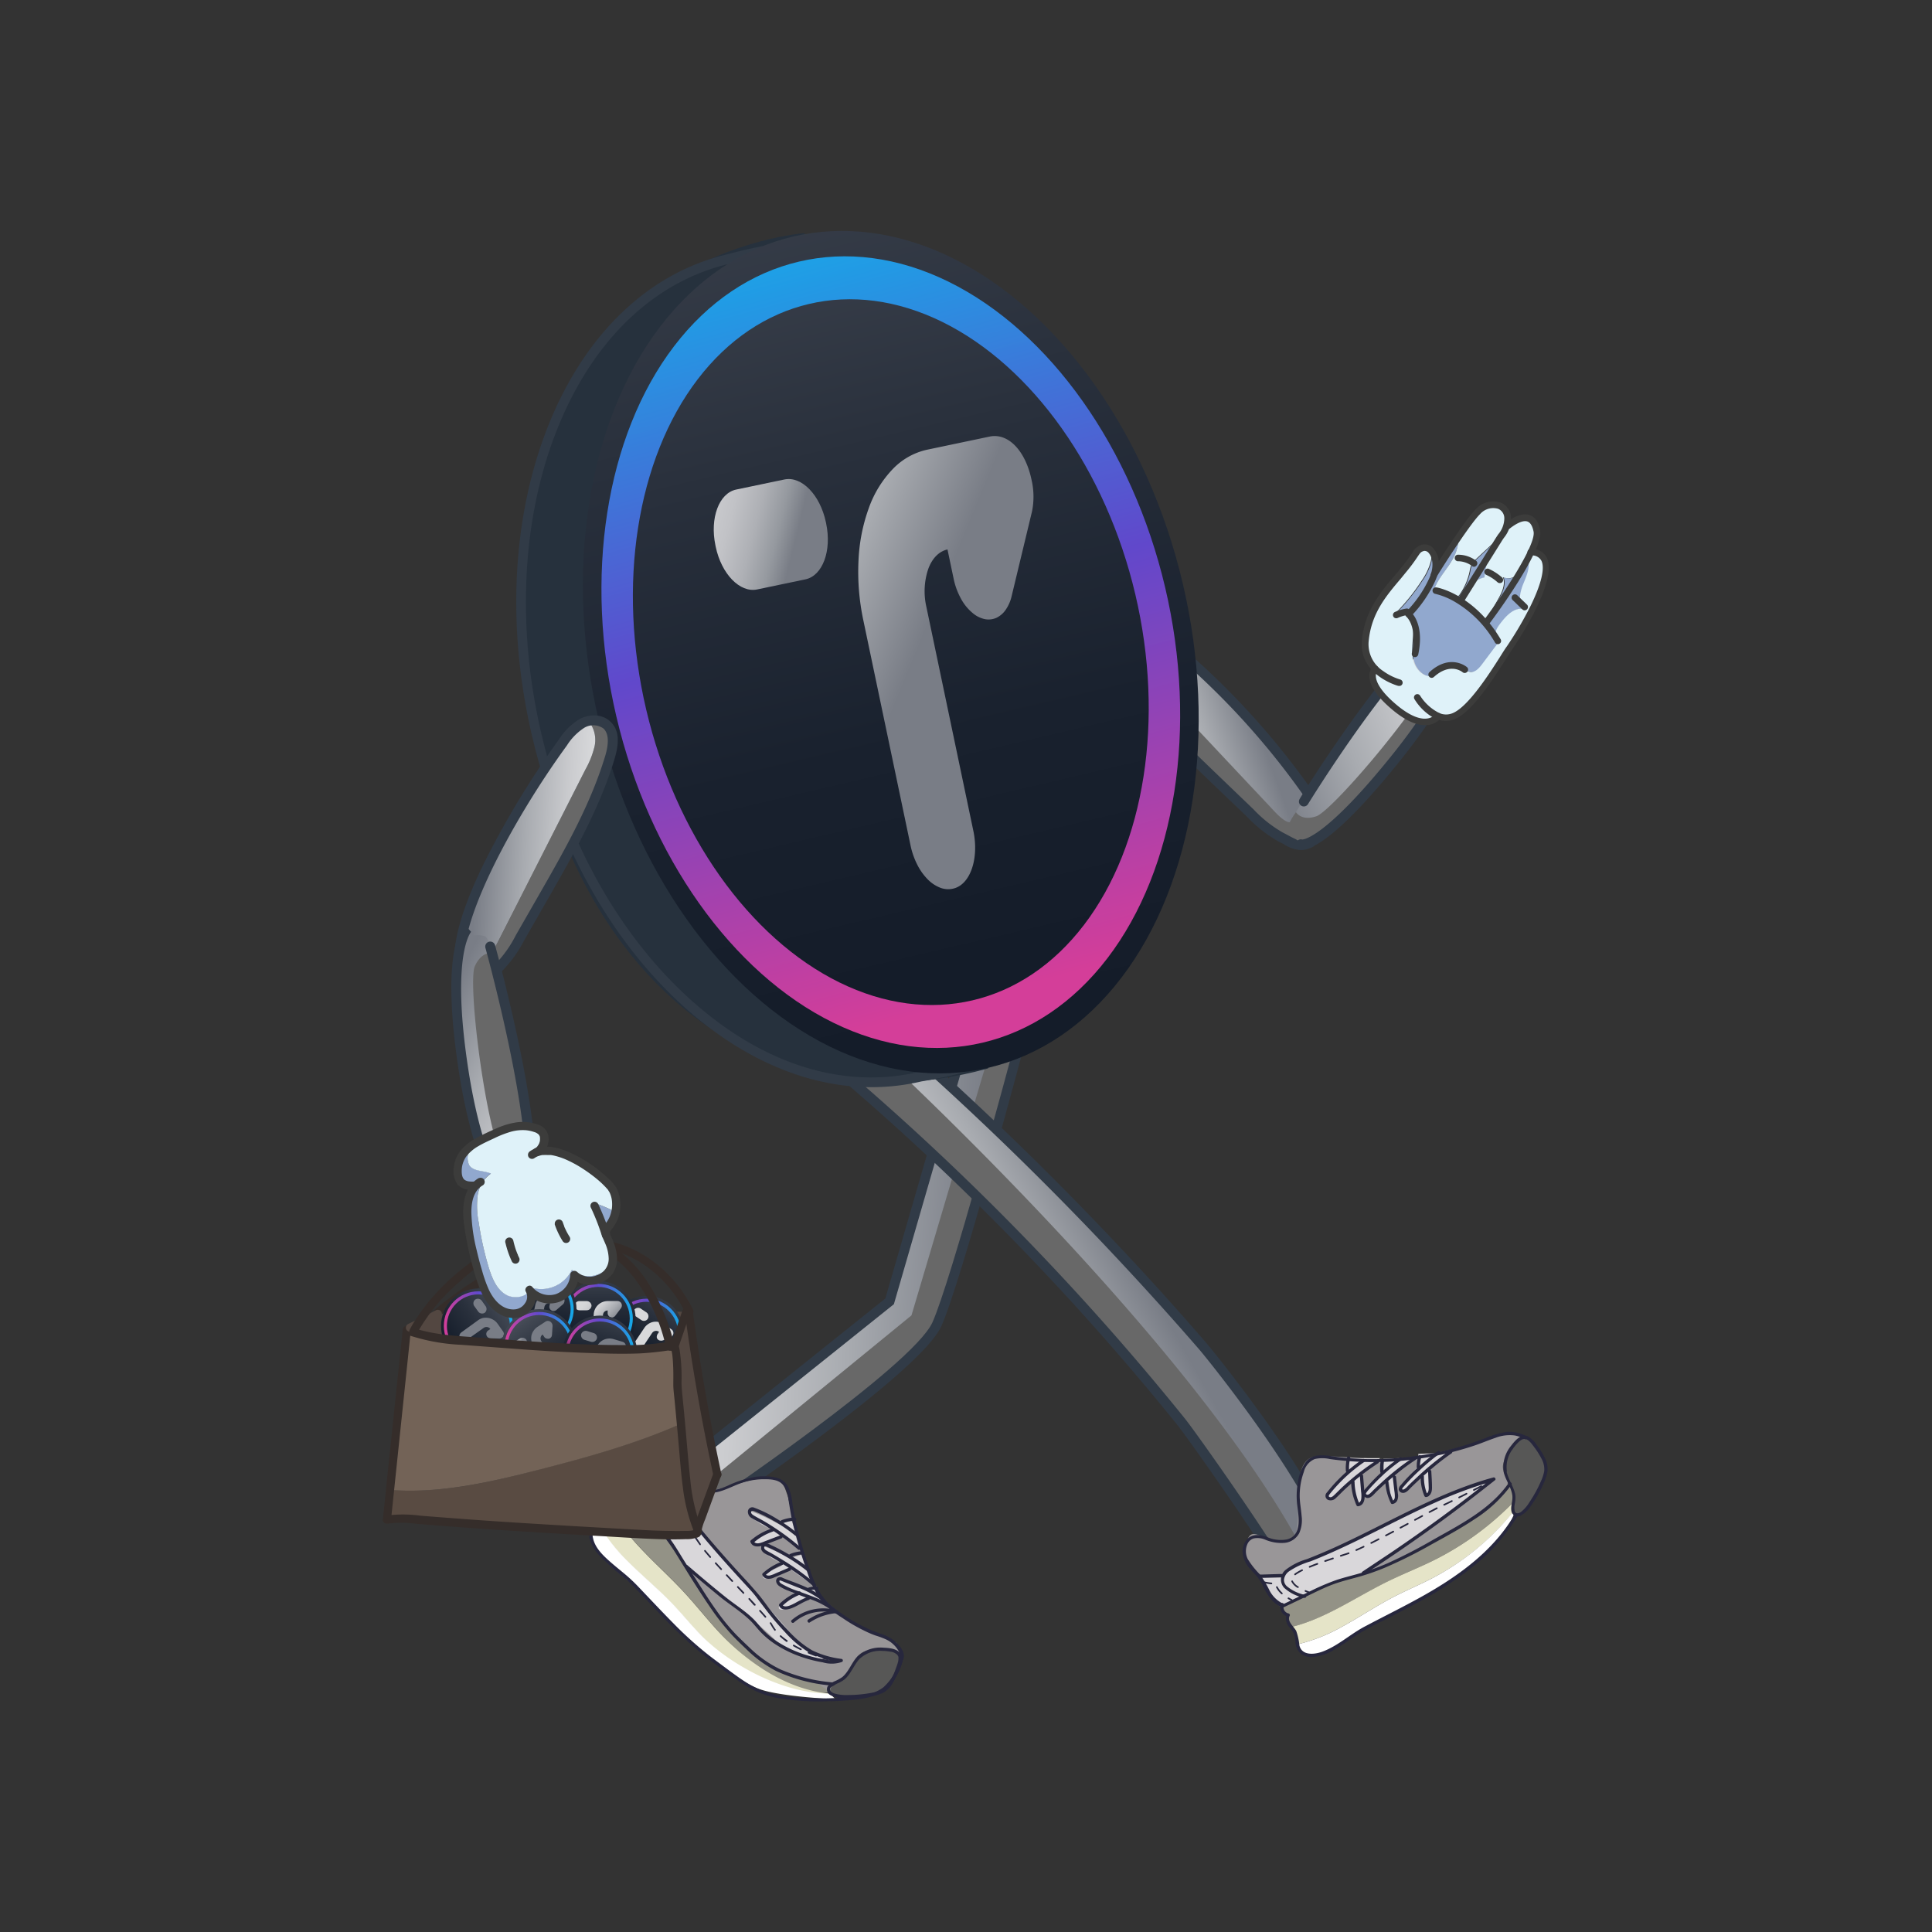 <svg id="Capa_2" data-name="Capa 2" xmlns="http://www.w3.org/2000/svg" xmlns:xlink="http://www.w3.org/1999/xlink" viewBox="0 0 400 400"><rect x="0" y="0" width="400" height="400" fill="#333333" stroke="none"/><defs><style>.cls-1{fill:url(#Degradado_sin_nombre_12);}.cls-2{fill:#686868;}.cls-3{fill:#313b47;}.cls-4{fill:#939286;}.cls-5{fill:#e5e4c8;}.cls-6{fill:#fff;}.cls-7{fill:#999698;}.cls-8{fill:#575756;}.cls-9{fill:#d9d7da;}.cls-10{fill:#27273d;}.cls-11{fill:#534741;}.cls-12{fill:#352d2a;}.cls-13{fill:url(#Degradado_sin_nombre_49);}.cls-14,.cls-20,.cls-26,.cls-32,.cls-38,.cls-44,.cls-56{opacity:0.93;}.cls-14{fill:url(#Nueva_muestra_de_degradado_2);}.cls-15{fill:url(#Degradado_sin_nombre_49-2);}.cls-16{fill:url(#Degradado_sin_nombre_38);}.cls-17{fill:url(#Degradado_sin_nombre_12-2);}.cls-18{fill:url(#Degradado_sin_nombre_11);}.cls-19{fill:url(#Degradado_sin_nombre_49-3);}.cls-20{fill:url(#Nueva_muestra_de_degradado_2-2);}.cls-21{fill:url(#Degradado_sin_nombre_49-4);}.cls-22{fill:url(#Degradado_sin_nombre_38-2);}.cls-23{fill:url(#Degradado_sin_nombre_12-3);}.cls-24{fill:url(#Degradado_sin_nombre_11-2);}.cls-25{fill:url(#Degradado_sin_nombre_49-5);}.cls-26{fill:url(#Nueva_muestra_de_degradado_2-3);}.cls-27{fill:url(#Degradado_sin_nombre_49-6);}.cls-28{fill:url(#Degradado_sin_nombre_38-3);}.cls-29{fill:url(#Degradado_sin_nombre_12-4);}.cls-30{fill:url(#Degradado_sin_nombre_11-3);}.cls-31{fill:url(#Degradado_sin_nombre_49-7);}.cls-32{fill:url(#Nueva_muestra_de_degradado_2-4);}.cls-33{fill:url(#Degradado_sin_nombre_49-8);}.cls-34{fill:url(#Degradado_sin_nombre_38-4);}.cls-35{fill:url(#Degradado_sin_nombre_12-5);}.cls-36{fill:url(#Degradado_sin_nombre_11-4);}.cls-37{fill:url(#Degradado_sin_nombre_49-9);}.cls-38{fill:url(#Nueva_muestra_de_degradado_2-5);}.cls-39{fill:url(#Degradado_sin_nombre_49-10);}.cls-40{fill:url(#Degradado_sin_nombre_38-5);}.cls-41{fill:url(#Degradado_sin_nombre_12-6);}.cls-42{fill:url(#Degradado_sin_nombre_11-5);}.cls-43{fill:url(#Degradado_sin_nombre_49-11);}.cls-44{fill:url(#Nueva_muestra_de_degradado_2-6);}.cls-45{fill:url(#Degradado_sin_nombre_49-12);}.cls-46{fill:url(#Degradado_sin_nombre_38-6);}.cls-47{fill:url(#Degradado_sin_nombre_12-7);}.cls-48{fill:url(#Degradado_sin_nombre_11-6);}.cls-49{fill:#594b42;}.cls-50{fill:#736357;}.cls-51{fill:url(#Degradado_sin_nombre_12-8);}.cls-52{fill:#26313d;}.cls-53{fill:none;}.cls-54{fill:url(#Degradado_sin_nombre_12-9);}.cls-55{fill:url(#Degradado_sin_nombre_49-13);}.cls-56{fill:url(#Nueva_muestra_de_degradado_2-7);}.cls-57{fill:url(#Degradado_sin_nombre_49-14);}.cls-58{fill:url(#Degradado_sin_nombre_12-10);}.cls-59{fill:url(#Degradado_sin_nombre_12-11);}.cls-60{fill:url(#Degradado_sin_nombre_11-7);}.cls-61{fill:url(#Degradado_sin_nombre_12-12);}.cls-62{fill:#91a8ce;}.cls-63{fill:#dff2f9;}.cls-64{fill:#3c3c3b;}.cls-65{fill:url(#Degradado_sin_nombre_12-13);}</style><linearGradient id="Degradado_sin_nombre_12" x1="217.45" y1="133.57" x2="285.83" y2="133.57" gradientTransform="matrix(-1, -0.05, -0.05, 1, 432.67, 140.12)" gradientUnits="userSpaceOnUse"><stop offset="0.08" stop-color="#797d86"/><stop offset="0.47" stop-color="#a8abb0"/><stop offset="0.82" stop-color="#cbcccf"/><stop offset="1" stop-color="#d8d9db"/></linearGradient><linearGradient id="Degradado_sin_nombre_49" x1="-1484.43" y1="641.95" x2="-1484.43" y2="691.74" gradientTransform="translate(1748.44 532.08) rotate(33.77)" gradientUnits="userSpaceOnUse"><stop offset="0" stop-color="#fff"/><stop offset="0.14" stop-color="#c9cbce"/><stop offset="0.31" stop-color="#92969c"/><stop offset="0.47" stop-color="#656a73"/><stop offset="0.62" stop-color="#424853"/><stop offset="0.77" stop-color="#29303c"/><stop offset="0.9" stop-color="#19212e"/><stop offset="1" stop-color="#141c29"/></linearGradient><linearGradient id="Nueva_muestra_de_degradado_2" x1="126.71" y1="276.04" x2="141.02" y2="276.04" gradientUnits="userSpaceOnUse"><stop offset="0" stop-color="#e340a1"/><stop offset="0.49" stop-color="#664ad6"/><stop offset="0.99" stop-color="#14b2f5"/></linearGradient><linearGradient id="Degradado_sin_nombre_49-2" x1="-1484.43" y1="648.67" x2="-1484.43" y2="690.64" xlink:href="#Degradado_sin_nombre_49"/><linearGradient id="Degradado_sin_nombre_38" x1="-1488.33" y1="691.01" x2="-1485.45" y2="686.45" gradientTransform="translate(1748.44 532.08) rotate(33.77)" gradientUnits="userSpaceOnUse"><stop offset="0.34" stop-color="#1c222b" stop-opacity="0.7"/><stop offset="0.92" stop-color="#152745" stop-opacity="0"/></linearGradient><linearGradient id="Degradado_sin_nombre_12-2" x1="-1481.27" y1="5161.14" x2="-1485.36" y2="5165.23" gradientTransform="matrix(0.83, 0.56, 0.56, -0.83, -1502.34, 5392.86)" xlink:href="#Degradado_sin_nombre_12"/><linearGradient id="Degradado_sin_nombre_11" x1="-1484.59" y1="5163.38" x2="-1489.17" y2="5166.65" gradientTransform="matrix(0.83, 0.56, 0.56, -0.83, -1502.34, 5392.86)" gradientUnits="userSpaceOnUse"><stop offset="0" stop-color="#797d86"/><stop offset="0.09" stop-color="#95999f"/><stop offset="0.2" stop-color="#aeb0b5"/><stop offset="0.32" stop-color="#c1c2c6"/><stop offset="0.47" stop-color="#cecfd2"/><stop offset="0.65" stop-color="#d6d7d9"/><stop offset="1" stop-color="#d8d9db"/></linearGradient><linearGradient id="Degradado_sin_nombre_49-3" x1="123.85" y1="230.17" x2="123.85" y2="279.96" gradientTransform="matrix(1, 0, 0, 1, 0, 0)" xlink:href="#Degradado_sin_nombre_49"/><linearGradient id="Nueva_muestra_de_degradado_2-2" x1="116.7" y1="272.96" x2="131.01" y2="272.96" xlink:href="#Nueva_muestra_de_degradado_2"/><linearGradient id="Degradado_sin_nombre_49-4" x1="123.86" y1="236.89" x2="123.86" y2="278.86" gradientTransform="matrix(1, 0, 0, 1, 0, 0)" xlink:href="#Degradado_sin_nombre_49"/><linearGradient id="Degradado_sin_nombre_38-2" x1="119.96" y1="279.23" x2="122.84" y2="274.67" gradientTransform="matrix(1, 0, 0, 1, 0, 0)" xlink:href="#Degradado_sin_nombre_38"/><linearGradient id="Degradado_sin_nombre_12-3" x1="127.02" y1="5572.91" x2="122.93" y2="5577.01" gradientTransform="matrix(1, 0, 0, -1, 0, 5847.62)" xlink:href="#Degradado_sin_nombre_12"/><linearGradient id="Degradado_sin_nombre_11-2" x1="123.69" y1="5575.16" x2="119.11" y2="5578.43" gradientTransform="matrix(1, 0, 0, -1, 0, 5847.62)" xlink:href="#Degradado_sin_nombre_11"/><linearGradient id="Degradado_sin_nombre_49-5" x1="-497.88" y1="255.62" x2="-497.88" y2="305.41" gradientTransform="translate(661.39 84.77) rotate(12.22)" xlink:href="#Degradado_sin_nombre_49"/><linearGradient id="Nueva_muestra_de_degradado_2-3" x1="104.46" y1="271.04" x2="118.78" y2="271.04" xlink:href="#Nueva_muestra_de_degradado_2"/><linearGradient id="Degradado_sin_nombre_49-6" x1="-497.88" y1="262.35" x2="-497.88" y2="304.32" gradientTransform="translate(661.39 84.77) rotate(12.22)" xlink:href="#Degradado_sin_nombre_49"/><linearGradient id="Degradado_sin_nombre_38-3" x1="-501.78" y1="304.68" x2="-498.9" y2="300.13" gradientTransform="translate(661.39 84.77) rotate(12.22)" xlink:href="#Degradado_sin_nombre_38"/><linearGradient id="Degradado_sin_nombre_12-4" x1="-494.72" y1="5547.46" x2="-498.81" y2="5551.55" gradientTransform="matrix(0.98, 0.21, 0.21, -0.98, -576.38, 5799.9)" xlink:href="#Degradado_sin_nombre_12"/><linearGradient id="Degradado_sin_nombre_11-3" x1="-498.05" y1="5549.7" x2="-502.63" y2="5552.97" gradientTransform="matrix(0.98, 0.21, 0.21, -0.98, -576.38, 5799.9)" xlink:href="#Degradado_sin_nombre_11"/><linearGradient id="Degradado_sin_nombre_49-7" x1="-2317.27" y1="1274.14" x2="-2317.27" y2="1323.93" gradientTransform="matrix(0.58, 0.82, -0.82, 0.58, 2513.36, 1403.75)" xlink:href="#Degradado_sin_nombre_49"/><linearGradient id="Nueva_muestra_de_degradado_2-4" x1="91.89" y1="274.51" x2="106.21" y2="274.51" xlink:href="#Nueva_muestra_de_degradado_2"/><linearGradient id="Degradado_sin_nombre_49-8" x1="-2317.27" y1="1280.87" x2="-2317.27" y2="1322.84" gradientTransform="matrix(0.58, 0.82, -0.82, 0.58, 2513.36, 1403.75)" xlink:href="#Degradado_sin_nombre_49"/><linearGradient id="Degradado_sin_nombre_38-4" x1="-2321.17" y1="1323.2" x2="-2318.29" y2="1318.65" gradientTransform="matrix(0.58, 0.82, -0.82, 0.58, 2513.36, 1403.75)" xlink:href="#Degradado_sin_nombre_38"/><linearGradient id="Degradado_sin_nombre_12-5" x1="-2314.11" y1="4528.94" x2="-2318.2" y2="4533.03" gradientTransform="matrix(0.58, 0.82, 0.82, -0.58, -2257.74, 4784.77)" xlink:href="#Degradado_sin_nombre_12"/><linearGradient id="Degradado_sin_nombre_11-4" x1="-2317.44" y1="4531.18" x2="-2322.02" y2="4534.45" gradientTransform="matrix(0.58, 0.82, 0.82, -0.58, -2257.74, 4784.77)" xlink:href="#Degradado_sin_nombre_11"/><linearGradient id="Degradado_sin_nombre_49-9" x1="1658.99" y1="803.7" x2="1658.99" y2="853.49" gradientTransform="matrix(0.84, -0.55, 0.55, 0.84, -1739.88, 480.57)" xlink:href="#Degradado_sin_nombre_49"/><linearGradient id="Nueva_muestra_de_degradado_2-5" x1="104.46" y1="278.78" x2="118.78" y2="278.78" xlink:href="#Nueva_muestra_de_degradado_2"/><linearGradient id="Degradado_sin_nombre_49-10" x1="1658.99" y1="810.42" x2="1658.99" y2="852.39" gradientTransform="matrix(0.84, -0.55, 0.55, 0.84, -1739.88, 480.57)" xlink:href="#Degradado_sin_nombre_49"/><linearGradient id="Degradado_sin_nombre_38-5" x1="1655.09" y1="852.75" x2="1657.97" y2="848.2" gradientTransform="matrix(0.84, -0.55, 0.55, 0.84, -1739.88, 480.57)" xlink:href="#Degradado_sin_nombre_38"/><linearGradient id="Degradado_sin_nombre_12-6" x1="1662.15" y1="4999.39" x2="1658.06" y2="5003.48" gradientTransform="matrix(0.84, -0.55, -0.55, -0.84, 1466.54, 5370.71)" xlink:href="#Degradado_sin_nombre_12"/><linearGradient id="Degradado_sin_nombre_11-5" x1="1658.82" y1="5001.63" x2="1654.25" y2="5004.9" gradientTransform="matrix(0.84, -0.55, -0.55, -0.84, 1466.54, 5370.71)" xlink:href="#Degradado_sin_nombre_11"/><linearGradient id="Degradado_sin_nombre_49-11" x1="-714.48" y1="315.8" x2="-714.48" y2="365.59" gradientTransform="translate(911.84 143.48) rotate(16.81)" xlink:href="#Degradado_sin_nombre_49"/><linearGradient id="Nueva_muestra_de_degradado_2-6" x1="117.03" y1="280.12" x2="131.35" y2="280.12" xlink:href="#Nueva_muestra_de_degradado_2"/><linearGradient id="Degradado_sin_nombre_49-12" x1="-714.47" y1="322.52" x2="-714.47" y2="364.49" gradientTransform="translate(911.84 143.48) rotate(16.81)" xlink:href="#Degradado_sin_nombre_49"/><linearGradient id="Degradado_sin_nombre_38-6" x1="-718.37" y1="364.86" x2="-715.49" y2="360.3" gradientTransform="translate(911.84 143.48) rotate(16.81)" xlink:href="#Degradado_sin_nombre_38"/><linearGradient id="Degradado_sin_nombre_12-7" x1="-711.31" y1="5487.28" x2="-715.4" y2="5491.38" gradientTransform="matrix(0.96, 0.29, 0.29, -0.96, -779.28, 5741.23)" xlink:href="#Degradado_sin_nombre_12"/><linearGradient id="Degradado_sin_nombre_11-6" x1="-714.64" y1="5489.53" x2="-719.22" y2="5492.79" gradientTransform="matrix(0.96, 0.29, 0.29, -0.96, -779.28, 5741.23)" xlink:href="#Degradado_sin_nombre_11"/><linearGradient id="Degradado_sin_nombre_12-8" x1="-1332.44" y1="530.45" x2="-1290.02" y2="530.45" gradientTransform="matrix(-0.87, 0.49, 0.49, 0.87, -1180.98, 451.36)" xlink:href="#Degradado_sin_nombre_12"/><linearGradient id="Degradado_sin_nombre_12-9" x1="-2060.38" y1="-557.14" x2="-2033.73" y2="-557.14" gradientTransform="matrix(-0.94, 0.34, 0.34, 0.94, -1489.66, 1361.13)" xlink:href="#Degradado_sin_nombre_12"/><linearGradient id="Degradado_sin_nombre_49-13" x1="968.38" y1="-762.4" x2="968.38" y2="-109.29" gradientTransform="translate(-616.93 310.15) scale(0.83 0.87)" xlink:href="#Degradado_sin_nombre_49"/><linearGradient id="Nueva_muestra_de_degradado_2-7" x1="203.79" y1="206.46" x2="160.13" y2="45.41" gradientTransform="translate(35.78 -38.61) rotate(13.23)" xlink:href="#Nueva_muestra_de_degradado_2"/><linearGradient id="Degradado_sin_nombre_49-14" x1="968.38" y1="-671.33" x2="968.38" y2="-124.2" gradientTransform="translate(-616.93 310.15) scale(0.83 0.87)" xlink:href="#Degradado_sin_nombre_49"/><linearGradient id="Degradado_sin_nombre_12-10" x1="1339.42" y1="-349.98" x2="1390.54" y2="-349.98" gradientTransform="matrix(0.87, -0.35, 0.3, 0.74, -802.87, 888.39)" xlink:href="#Degradado_sin_nombre_12"/><linearGradient id="Degradado_sin_nombre_12-11" x1="1198.63" y1="5449.61" x2="1154.07" y2="5494.24" gradientTransform="matrix(0.67, -0.14, -0.21, -0.98, 532.78, 5650.03)" xlink:href="#Degradado_sin_nombre_12"/><linearGradient id="Degradado_sin_nombre_11-7" x1="1163.8" y1="5476.09" x2="1116.47" y2="5509.89" gradientTransform="matrix(0.67, -0.14, -0.21, -0.98, 532.78, 5650.03)" xlink:href="#Degradado_sin_nombre_11"/><linearGradient id="Degradado_sin_nombre_12-12" x1="-2054.55" y1="-1380.8" x2="-2029.54" y2="-1380.8" gradientTransform="translate(2067.73 1672.69) rotate(3.33)" xlink:href="#Degradado_sin_nombre_12"/><linearGradient id="Degradado_sin_nombre_12-13" x1="-1090.88" y1="787.95" x2="-1055.44" y2="787.95" gradientTransform="translate(1415.67 3.53) rotate(26.9)" xlink:href="#Degradado_sin_nombre_12"/></defs><title>i</title><path class="cls-1" d="M211.66,214.2s-14.53,52.48-17.06,57.52S186.77,284,175,292.32s-29.55,21.39-29.55,21.39l-6.34-9,45.08-35.26,17-58.89Z"/><path class="cls-2" d="M206.29,213.12l-17.58,59.22L143,309.69l2.48,4s23.84-16.86,32.69-24.09A147.84,147.84,0,0,0,194,274.15c1-1,17.62-59.95,17.62-59.95Z"/><path class="cls-3" d="M147,313.62l-1.13-1.68c.43-.29,43.16-29.1,47.2-38.2,3.82-8.6,15.5-52,17.33-58.89l-8.5-3-16.83,58.17-43.72,35-1.27-1.59,43.22-34.59,17.24-59.6,12.3,4.28-.24.91c-.55,2.06-13.48,50.65-17.68,60.09C190.68,284.2,148.82,312.42,147,313.62Z"/><path class="cls-4" d="M148.81,337.83a60.88,60.88,0,0,0,16.54,12.54c6.17.51,7-.17,6.72-.23-1.27-.28.37-1.47.37-1.47L166.37,333l-36-23s-1.11.09-1.18,1.9a2.23,2.23,0,0,0-2.2,1.31c3.68,6.34,9.73,11.07,14.73,16.5C144.17,332.39,146.38,335.21,148.81,337.83Z"/><path class="cls-5" d="M172,350.66c-10.16-.87-18.48-7.74-23.22-12.83-2.43-2.62-4.64-5.44-7.06-8.07-5-5.43-11.05-10.16-14.73-16.5l-.1.17a5.15,5.15,0,0,1-3,2.18,35.61,35.61,0,0,0,6.06,7.72c3,3,6.25,5.66,9.16,8.71,2,2.06,3.79,4.28,5.77,6.34a53.8,53.8,0,0,0,18.42,12.5C163.86,350.77,171.34,350.87,172,350.66Z"/><path class="cls-6" d="M145,338.38c-2-2.06-3.79-4.28-5.77-6.34-2.91-3.05-6.18-5.73-9.16-8.71a35.61,35.61,0,0,1-6.06-7.72,4.33,4.33,0,0,0-.65.27c-.28.23-2.41,1.72.64,5.71s8.32,6.51,13.22,12.74,15.46,13.77,20.06,15.39S173,351.8,173,351.8s-1.22-1.08-.95-1.14C161.19,350.66,150.13,343.78,145,338.38Z"/><path class="cls-7" d="M138.91,299.64s-2.83,1.8-3.62,4.33-2.23,0-4.43,6.14c0,0,9.77,10.73,11.77,15.46s7.2,11.12,14.35,17.59c5.08,4.6,12,4.89,12,4.89s3.45,4.67,12.54,2.42c1.31-.32,3.57-3.3,3.57-3.3s2.24-4,.5-7.07c-16.91-6.66-18-13.45-18.84-15.75s-3.35-14-3.83-15.09-.57-4.78-8.59-2.52-11.13,3.69-11.06-2.44C143.32,300.29,144.78,298.73,138.91,299.64Z"/><path class="cls-8" d="M181.28,341.48c-3.3.43-3.44.77-4.75,3.47s-3.69,2.92-4.47,4.43.62,2.33,4.36,1.9,6.55.13,8.4-3.69S187.26,340.72,181.28,341.48Z"/><path class="cls-9" d="M135.05,304.24l1.37,4.49s2.15-.28,4.73,3.83,12.38,13.81,13.61,15.36,8.69,9.7,9.52,11,7,4.61,7,4.61-6.77,0-9.67-2.87A60.18,60.18,0,0,0,151.08,332c-4.39-3.6-9.37-7.56-9.37-7.56s-1.78-5.46-11.31-14.35C130.4,310.05,131.33,307.35,135.05,304.24Z"/><path class="cls-9" d="M161.36,315.61s-5.74-3.14-6.36-2.64,2.39,2.7,4.24,3.43-2.7,1.69-3.31,2.14-1,2,2.64.68,3.39-1,3.39-1l4,2.83-.92-3.14-1.17-3.11Z"/><path class="cls-9" d="M163.57,322.63s-5.4-2.92-6-2.42,2.2,2.59,4,3.26-2.63,1.73-3.23,2.19-1,2,2.5.6,2.83-1.36,2.83-1.36l4.24,3-.79-3.06-1-3Z"/><path class="cls-9" d="M166.7,329.22s-5.16-2.79-5.75-2.31,2.11,2.49,3.79,3.13c0,0-2.53,1.67-3.11,2.11s-1,1.91,2.4.57,3.34-1.8,3.34-1.8l3.9,1.28-1.22-.88-1-2.91Z"/><path class="cls-10" d="M131.22,309.89a6.62,6.62,0,0,1,2-3.62c.52-.53,1.09-1,1.61-1.53A10.05,10.05,0,0,0,136.1,303c.76-1.25,1.48-2.71,2.83-3.4a3.1,3.1,0,0,1,3.53.24c1.11,1.12.56,3,.64,4.41a5.69,5.69,0,0,0,1.36,3.64c2.45,2.57,6,.27,8.65-.71a14.39,14.39,0,0,1,5.35-.92c1.32,0,2.78.13,3.7,1.19a5.8,5.8,0,0,1,1.07,2.94c.23,1.39.43,2.78.72,4.16a88.41,88.41,0,0,0,2.86,10c.88,2.65,1.89,5.48,3.87,7.55a23.18,23.18,0,0,0,3.77,2.9,34,34,0,0,0,4.48,2.61,21.49,21.49,0,0,0,2.32,1,18.77,18.77,0,0,1,2.06.75,5.85,5.85,0,0,1,3,3,1.29,1.29,0,0,1,.09.72c0,.17-.1.34-.14.51-.09.35.45.62.61.26.05-.11.07-.22.11-.33l-.65-.18a11.27,11.27,0,0,1-3.43,6,9,9,0,0,1-4.36,1.68,39.16,39.16,0,0,1-5.19.52,61,61,0,0,1-10.29-.29,22.61,22.61,0,0,1-4.81-1.07,18.78,18.78,0,0,1-3.81-1.89c-1.24-.78-2.42-1.66-3.6-2.52-1.34-1-2.69-2-4-3a77,77,0,0,1-7.48-6.74c-2.37-2.4-4.68-4.87-7-7.3a34.46,34.46,0,0,0-2.69-2.58c-.93-.79-1.89-1.55-2.82-2.35-1.62-1.4-3.63-3.14-4.07-5.35a2.67,2.67,0,0,1,.26-2,3.08,3.08,0,0,1,1.44-1,9.67,9.67,0,0,0,1.58-.78,5.37,5.37,0,0,0,1.34-1.47c.41-.58,1-1.28,1.8-1.15.2,0,.45-.09.43-.33a1.36,1.36,0,0,1,1.43-1.45.34.34,0,0,0,0-.68,2,2,0,0,0-2.1,2.13l.42-.33a2.24,2.24,0,0,0-1.87.62c-.56.51-.87,1.22-1.4,1.75-.9.91-2.32,1-3.26,1.89a3.32,3.32,0,0,0-.61,3.41,8.32,8.32,0,0,0,1.76,2.88,55.39,55.39,0,0,0,5.71,5.11c1.11,1,2.1,2.06,3.12,3.12l3.67,3.84a102.42,102.42,0,0,0,7.71,7.46c2.58,2.17,5.33,4.16,8.08,6.11a27.05,27.05,0,0,0,3.8,2.36,18.69,18.69,0,0,0,4.37,1.51,48.66,48.66,0,0,0,10.71.78,52.61,52.61,0,0,0,5.47-.3,17.86,17.86,0,0,0,5-1.07,7.84,7.84,0,0,0,3.27-2.74,12.51,12.51,0,0,0,1.69-3.24c.15-.46.29-.92.4-1.38a.34.34,0,0,0-.65-.18c0,.06-.11.32,0,.17l.62.26a2.59,2.59,0,0,0,.14-1.29,4.06,4.06,0,0,0-.85-1.65,7.71,7.71,0,0,0-3.49-2.41,32.21,32.21,0,0,1-9.41-5,12.15,12.15,0,0,1-3.29-3.22,20.39,20.39,0,0,1-2-4.11,88.93,88.93,0,0,1-3-9.69c-.4-1.67-.75-3.35-1-5.05a11.42,11.42,0,0,0-.79-3.32,3.85,3.85,0,0,0-2.41-2.05,11.81,11.81,0,0,0-5.09-.08,21.77,21.77,0,0,0-5.07,1.7c-1.49.64-3.34,1.36-4.91.55a4.23,4.23,0,0,1-2-3.61c-.12-1.47.35-3.13-.42-4.49a3.16,3.16,0,0,0-3.26-1.39,4.94,4.94,0,0,0-3.31,2.1c-1,1.26-1.55,2.76-2.72,3.86a13.81,13.81,0,0,0-2.8,3.11,6.44,6.44,0,0,0-.71,2.07c-.08.43.58.61.65.18Z"/><path class="cls-10" d="M177.6,342.86c-1.26,1.29-1.81,3.18-3.2,4.35a7.92,7.92,0,0,1-1.56.86,3.79,3.79,0,0,0-1.48,1.07A1.36,1.36,0,0,0,172,351a5.91,5.91,0,0,0,2.75.6,25.85,25.85,0,0,0,5.82-.46,8.4,8.4,0,0,0,2.35-.71,5.14,5.14,0,0,0,1.88-1.91,14.71,14.71,0,0,0,1.25-2.7,5.63,5.63,0,0,0,.57-2.92c-.31-1.54-2.41-1.71-3.66-1.76a7,7,0,0,0-5.32,1.71c-.31.3.16.78.48.47a6.19,6.19,0,0,1,4.51-1.52,9.69,9.69,0,0,1,1.7.16,2.35,2.35,0,0,1,1.48.7c.51.71-.06,2-.3,2.69a15.15,15.15,0,0,1-1.16,2.6,4.7,4.7,0,0,1-1.65,1.83,7.62,7.62,0,0,1-2.29.71,27.48,27.48,0,0,1-5,.45,8.58,8.58,0,0,1-2.67-.33c-.43-.14-1.11-.52-.84-1.08.1-.22.39-.37.58-.49s.58-.33.88-.49a6.73,6.73,0,0,0,1.52-.87c1.37-1.21,1.93-3.06,3.2-4.36C178.38,343,177.9,342.54,177.6,342.86Z"/><path class="cls-10" d="M130.34,310.08l5.16,5.72a39.81,39.81,0,0,1,4.33,5.68c2.39,3.85,4.75,7.74,7.33,11.47a50.36,50.36,0,0,0,4.09,5.23c1.05,1.16,2.2,2.25,3.34,3.33a25.86,25.86,0,0,0,6.06,4.43A34.16,34.16,0,0,0,172.44,349c.44.05.43-.63,0-.67a34.74,34.74,0,0,1-10.77-2.66,23.8,23.8,0,0,1-6.2-4.27c-1-.94-2-1.9-3-2.9a43.7,43.7,0,0,1-4.14-5.06c-1.29-1.8-2.48-3.67-3.66-5.54s-2.43-3.79-3.61-5.71c-.68-1.11-1.35-2.22-2.11-3.28a37,37,0,0,0-2.45-3c-1.88-2.11-3.79-4.21-5.69-6.31-.29-.32-.77.15-.48.48Z"/><path class="cls-10" d="M134.3,313.88a9.1,9.1,0,0,1,.55-3.94,1.92,1.92,0,0,1,1.24-1.23,2.83,2.83,0,0,1,2.32.76,10.7,10.7,0,0,1,1.85,2c.62.84,1.26,1.68,1.91,2.51,1.32,1.69,2.69,3.35,4.07,5,2.73,3.22,5.55,6.35,8.41,9.44.7.76,1.4,1.52,2,2.32s1.25,1.63,1.87,2.45a56.29,56.29,0,0,0,4,4.72,22.22,22.22,0,0,0,5.09,4.28,19,19,0,0,0,6.42,1.92l-.08-.62c-1.08.53-2.48.2-3.61,0a25.48,25.48,0,0,1-3.24-.78,23.89,23.89,0,0,1-6.28-2.9,16.6,16.6,0,0,1-2.64-2.16c-.81-.82-1.48-1.77-2.32-2.57-1.79-1.72-3.91-3-5.83-4.57-2.61-2.1-5.17-4.26-7.7-6.44-.33-.28-.81.2-.48.48q3.51,3,7.09,5.94c2,1.64,4.23,3,6.15,4.79.9.82,1.6,1.79,2.44,2.67a17.53,17.53,0,0,0,2.63,2.23,24.14,24.14,0,0,0,6.39,3.07,26.16,26.16,0,0,0,3.79.92,6.49,6.49,0,0,0,4-.09.34.34,0,0,0-.08-.62,19.1,19.1,0,0,1-6.06-1.75,20.11,20.11,0,0,1-4.83-3.94,55,55,0,0,1-4.24-4.92c-.64-.85-1.25-1.71-1.92-2.53s-1.35-1.56-2-2.32c-3-3.23-5.94-6.5-8.78-9.86q-2.13-2.53-4.16-5.14c-1.17-1.51-2.23-3.29-3.85-4.37-1.38-.92-3.17-.87-4,.71a8.94,8.94,0,0,0-.76,4.54c0,.43.7.44.67,0Z"/><path class="cls-10" d="M137.12,307.87l-1.43-4.37c-.13-.41-.78-.23-.65.18l1.43,4.37c.14.41.79.23.65-.18Z"/><path class="cls-10" d="M165.11,317.45a35.45,35.45,0,0,0-4.29-3,25.85,25.85,0,0,0-4.69-2.31.92.92,0,0,0-1.28.73,1.5,1.5,0,0,0,.88,1.48c.73.45,1.51.83,2.25,1.26s1.57,1,2.33,1.47a50.64,50.64,0,0,1,4.91,3.72c.33.28.81-.19.48-.48a51.91,51.91,0,0,0-7.58-5.41c-.66-.38-1.34-.72-2-1.11-.26-.16-.59-.37-.62-.7s.34-.35.63-.23a32.5,32.5,0,0,1,4.14,2.05,33.45,33.45,0,0,1,4.36,3c.33.27.81-.21.47-.48Z"/><path class="cls-10" d="M162,315.38a8.23,8.23,0,0,1,2.54-.53.35.35,0,0,0,.34-.33.34.34,0,0,0-.34-.34,8.72,8.72,0,0,0-2.72.55.34.34,0,0,0,.18.65Z"/><path class="cls-10" d="M159.85,316.45a12.86,12.86,0,0,0-4.43,2.49.35.35,0,0,0,0,.41c.46,1.09,1.82.9,2.7.57l3.69-1.42c.4-.15.23-.81-.18-.65l-3.16,1.21c-.67.26-2,.94-2.47-.05l0,.41A11.88,11.88,0,0,1,160,317.1c.41-.14.23-.79-.18-.65Z"/><path class="cls-10" d="M167.69,324.86a33.46,33.46,0,0,0-4.42-3.06c-.8-.48-1.61-.92-2.45-1.34q-.56-.29-1.14-.54a4,4,0,0,0-1.19-.45,1,1,0,0,0-.85,1.4c.29.68,1.15,1,1.75,1.31,1.49.85,2.93,1.76,4.35,2.72a43,43,0,0,1,4.59,3.45c.32.28.8-.19.48-.48a53.56,53.56,0,0,0-7.41-5.28c-.61-.38-1.23-.74-1.86-1.1-.27-.14-.54-.28-.8-.44a1.24,1.24,0,0,1-.45-.37c-.07-.13-.13-.44.05-.53s.9.31,1.11.4l1,.49c.75.38,1.49.78,2.21,1.2a33.4,33.4,0,0,1,4.52,3.09c.33.28.81-.19.48-.47Z"/><path class="cls-10" d="M163.78,322.38a7.53,7.53,0,0,1,2.21-.54.34.34,0,0,0,.34-.34.33.33,0,0,0-.34-.33,7.86,7.86,0,0,0-2.39.56.36.36,0,0,0-.24.42.34.34,0,0,0,.42.23Z"/><path class="cls-10" d="M161.86,323.34a12,12,0,0,0-3.94,2.39.32.32,0,0,0-.09.32,1.25,1.25,0,0,0,.94.8,2.48,2.48,0,0,0,1.49-.24l3.34-1.42a.34.34,0,0,0,.13-.46.36.36,0,0,0-.47-.12l-2.69,1.14a5.45,5.45,0,0,1-1.28.46c-.29,0-.69,0-.81-.34l-.08.33A11.33,11.33,0,0,1,162,324c.41-.14.23-.8-.18-.65Z"/><path class="cls-10" d="M170.37,330.68a19.76,19.76,0,0,0-4.59-2.54c-.86-.36-1.73-.69-2.6-1l-1.12-.45a1,1,0,0,0-1.08,0c-.58.49-.2,1.28.29,1.65a9.33,9.33,0,0,0,1.94,1c1.47.63,3,1.15,4.48,1.73a16.6,16.6,0,0,1,4.52,2.34c.33.27.81-.2.47-.48-2.07-1.7-4.81-2.51-7.28-3.45a17.81,17.81,0,0,1-3.63-1.6c-.14-.1-.35-.24-.39-.42-.07-.33.18-.24.38-.17.38.14.75.31,1.12.45l2.2.88a20.29,20.29,0,0,1,4.82,2.57c.34.27.82-.21.47-.47Z"/><path class="cls-10" d="M167.46,329.36a4.45,4.45,0,0,1,.77-.22h.08l.19,0H169a.34.34,0,1,0,0-.67,4.46,4.46,0,0,0-1.69.27.35.35,0,0,0-.23.42.34.34,0,0,0,.41.24Z"/><path class="cls-10" d="M165.37,329.5a12.2,12.2,0,0,0-4,2.58.35.35,0,0,0-.05.41c.59,1.24,2.23.66,3.15.23s1.95-1.11,3-1.48c.41-.14.24-.8-.18-.65a21.08,21.08,0,0,0-2.66,1.3c-.64.32-2.26,1.24-2.73.26l0,.41a11.12,11.12,0,0,1,3.71-2.4.34.34,0,0,0-.18-.66Z"/><path class="cls-10" d="M135.06,314.7h0a.17.17,0,0,1-.16-.18s0-.36.08-.85a.17.17,0,0,1,.18-.15.17.17,0,0,1,.15.19c-.06.48-.07.82-.07.83A.17.17,0,0,1,135.06,314.7Z"/><path class="cls-10" d="M168.91,342.94h0c-.54-.19-1.07-.4-1.58-.62a.17.17,0,0,1-.09-.22.18.18,0,0,1,.22-.09c.51.21,1,.42,1.56.61a.17.17,0,0,1,.1.22A.16.16,0,0,1,168.91,342.94Zm-3.09-1.31-.08,0c-.52-.25-1-.52-1.49-.8a.16.16,0,0,1-.06-.23.17.17,0,0,1,.23-.06c.46.27,1,.54,1.47.79a.18.18,0,0,1,.08.23A.16.16,0,0,1,165.82,341.63Zm-2.9-1.7a.19.19,0,0,1-.1,0,14.94,14.94,0,0,1-1.32-1.07.16.16,0,0,1,0-.24.17.17,0,0,1,.24,0,14.24,14.24,0,0,0,1.29,1,.19.19,0,0,1,0,.24A.19.19,0,0,1,162.92,339.93Zm-2.45-2.29a.16.16,0,0,1-.13-.06,7.37,7.37,0,0,1-.69-1.06c-.05-.09-.13-.21-.23-.36a.17.17,0,0,1,0-.23.17.17,0,0,1,.24,0c.11.16.19.29.25.39a7.49,7.49,0,0,0,.65,1,.16.16,0,0,1,0,.24A.17.17,0,0,1,160.47,337.64Zm-2-2.72a.18.18,0,0,1-.13-.06c-.32-.37-.7-.8-1.11-1.25a.16.16,0,0,1,0-.24.17.17,0,0,1,.24,0l1.12,1.26a.17.17,0,0,1,0,.24A.15.15,0,0,1,158.5,334.92Zm-2.26-2.5a.18.18,0,0,1-.12-.05L155,331.14a.17.17,0,0,1,.25-.23l1.15,1.23a.17.17,0,0,1,0,.24A.16.16,0,0,1,156.24,332.42Zm-2.3-2.45a.16.16,0,0,1-.12-.06l-1.15-1.22a.17.17,0,0,1,0-.24.16.16,0,0,1,.24,0l1.16,1.22a.17.17,0,0,1,0,.24A.17.17,0,0,1,153.94,330Zm-2.3-2.46a.17.17,0,0,1-.13-.05l-1.15-1.23a.17.17,0,0,1,.25-.23l1.15,1.23a.17.17,0,0,1,0,.24A.15.15,0,0,1,151.64,327.51Zm-2.3-2.46a.18.18,0,0,1-.12-.05l-1.14-1.25a.17.17,0,0,1,.25-.23c.36.41.74.82,1.14,1.25a.18.18,0,0,1,0,.24A.19.19,0,0,1,149.34,325.05Zm-2.25-2.5a.18.18,0,0,1-.13-.06c-.41-.48-.78-.91-1.09-1.29a.17.17,0,0,1,0-.24.15.15,0,0,1,.23,0c.31.37.67.8,1.09,1.28a.17.17,0,0,1,0,.24A.21.21,0,0,1,147.09,322.55Zm-2.1-2.63a.19.19,0,0,1-.14-.08l-.95-1.38a.18.18,0,0,1,0-.24.19.19,0,0,1,.24,0l.95,1.39a.19.19,0,0,1,0,.24A.19.19,0,0,1,145,319.92Zm-1.91-2.77a.17.17,0,0,1-.14-.08c-.32-.45-.64-.91-1-1.36a.16.16,0,0,1,0-.24.16.16,0,0,1,.23,0c.33.45.66.91,1,1.37a.19.19,0,0,1,0,.24A.19.19,0,0,1,143.08,317.15Zm-2-2.73a.16.16,0,0,1-.13-.06c-.37-.49-.72-.93-1-1.32a.17.17,0,1,1,.26-.22c.32.4.67.84,1,1.33a.17.17,0,0,1,0,.24A.2.2,0,0,1,141.1,314.42Zm-5.65-2.21h0a.16.16,0,0,1-.11-.21,3.65,3.65,0,0,1,.78-1.56.17.17,0,0,1,.24.24,3.34,3.34,0,0,0-.7,1.41A.17.17,0,0,1,135.45,312.21Zm3.51-.38a.13.13,0,0,1-.12-.05,7.67,7.67,0,0,0-1.23-1.09.16.16,0,0,1,0-.24.16.16,0,0,1,.23,0,7.89,7.89,0,0,1,1.28,1.14.17.17,0,0,1,0,.24A.19.19,0,0,1,139,311.83Z"/><path class="cls-10" d="M171.27,343.69h0s-.31-.07-.82-.23a.17.17,0,1,1,.1-.32l.8.23a.16.16,0,0,1,.12.2A.16.16,0,0,1,171.27,343.69Z"/><path class="cls-10" d="M132.5,311.67h0a.16.16,0,0,1-.14-.19c0-.32.12-.62.19-.9a.16.16,0,0,1,.2-.12.17.17,0,0,1,.13.2c-.07.28-.14.57-.19.87A.15.15,0,0,1,132.5,311.67Zm.75-2.46-.07,0a.17.17,0,0,1-.08-.23,4.85,4.85,0,0,1,1-1.4.17.17,0,0,1,.23.25,4.49,4.49,0,0,0-1,1.3A.15.15,0,0,1,133.25,309.21Zm1.36-2.68a.17.17,0,0,1-.16-.13,10,10,0,0,1-.2-1.72.16.16,0,0,1,.16-.17.17.17,0,0,1,.17.16,9.47,9.47,0,0,0,.2,1.65.17.17,0,0,1-.13.2Z"/><path class="cls-10" d="M173.37,333.43a10,10,0,0,0-9.46,2c-.33.29.15.77.48.48a9.28,9.28,0,0,1,8.8-1.85.34.34,0,0,0,.18-.65Z"/><path class="cls-10" d="M173,333.31a12.28,12.28,0,0,0-5.67,2c-.36.24,0,.83.34.59A11.76,11.76,0,0,1,173,334c.43,0,.43-.71,0-.67Z"/><polygon class="cls-11" points="85.63 279.68 85.63 274.51 92.56 270.75 143.28 271.62 136.81 282.57 85.63 279.68"/><path class="cls-12" d="M143.5,271.18c-3.49-7.15-10-12.8-18-14.34a24.41,24.41,0,0,0-12.78,1.09,65.71,65.71,0,0,0-11.24,5.26,77.21,77.21,0,0,0-11.49,8,.84.84,0,0,0,1.2,1.19,74.23,74.23,0,0,1,9.71-6.9,72.38,72.38,0,0,1,10.56-5.3,25,25,0,0,1,12.08-2,22.52,22.52,0,0,1,10.72,4.32A25.84,25.84,0,0,1,142,272a.85.85,0,0,0,1.16.3.88.88,0,0,0,.3-1.16Z"/><circle class="cls-13" cx="133.87" cy="276.04" r="7.74"/><circle class="cls-14" cx="133.87" cy="276.04" r="7.16"/><circle class="cls-15" cx="133.87" cy="276.04" r="6.52"/><path class="cls-16" d="M137.55,282.43a7.32,7.32,0,1,1-7.36-12.66,7.23,7.23,0,0,1,1.16-.55s-2.29,3.28.16,8.08C133.82,281.83,137.55,282.43,137.55,282.43Z"/><path class="cls-17" d="M138.86,276.94l-1.76.62a1,1,0,0,1-.34,0,.8.8,0,0,1-.33-.08.9.9,0,0,1-.27-.21A.79.79,0,0,1,136,277v0a.78.78,0,0,1,0-.4.8.8,0,0,1,.14-.38l.31-.47A1,1,0,0,0,135,276l-2.4,3.59a1,1,0,0,1-1.32.31.9.9,0,0,1-.28-.27.86.86,0,0,1-.16-.35.81.81,0,0,1,0-.38.93.93,0,0,1,.14-.36l2.42-3.61a2.77,2.77,0,0,1,.8-.8,2.85,2.85,0,0,1,1-.43,2.69,2.69,0,0,1,1.13,0,2.92,2.92,0,0,1,1.05.43l1.6,1.07a.93.93,0,0,1,.26,1.34A1,1,0,0,1,138.86,276.94Z"/><path class="cls-18" d="M133.86,271.73l-1.23-.82a1,1,0,0,0-1.32.27v0a1,1,0,0,0,.26,1.32l1.22.81a.94.94,0,0,0,1.32-.26l0,0A1,1,0,0,0,133.86,271.73Z"/><circle class="cls-19" cx="123.85" cy="272.96" r="7.74"/><circle class="cls-20" cx="123.86" cy="272.96" r="7.16"/><circle class="cls-21" cx="123.86" cy="272.96" r="6.52"/><path class="cls-22" d="M130.47,276.22a7.32,7.32,0,0,1-13.16-6.43,7.12,7.12,0,0,1,.66-1.1s-.08,4,4.62,6.62C127,277.79,130.47,276.22,130.47,276.22Z"/><path class="cls-23" d="M128.51,270.92l-1.12,1.49a.82.82,0,0,1-.26.23.82.82,0,0,1-.66.1.81.81,0,0,1-.31-.15h0a1,1,0,0,1-.25-.31.9.9,0,0,1-.1-.39v-.57a1,1,0,0,0-.69.29,1,1,0,0,0-.28.69v4.32a1,1,0,0,1-.93,1,.82.82,0,0,1-.38-.06,1,1,0,0,1-.32-.21A.84.84,0,0,1,123,277a1,1,0,0,1-.08-.38v-4.34a3,3,0,0,1,.22-1.11,2.87,2.87,0,0,1,1.58-1.58,3,3,0,0,1,1.11-.22h1.92a.92.92,0,0,1,1,1A1,1,0,0,1,128.51,270.92Z"/><path class="cls-24" d="M121.45,269.38H120a.94.94,0,0,0-1,.95v0a1,1,0,0,0,1,.95h1.47a1,1,0,0,0,1-.95v0A1,1,0,0,0,121.45,269.38Z"/><circle class="cls-25" cx="111.62" cy="271.04" r="7.74"/><circle class="cls-26" cx="111.62" cy="271.04" r="7.16"/><circle class="cls-27" cx="111.62" cy="271.04" r="6.52"/><path class="cls-28" d="M117.4,275.62a7.32,7.32,0,1,1-11.5-9.07,7.06,7.06,0,0,1,.88-.93s-.93,3.89,3.11,7.45C113.71,276.43,117.4,275.62,117.4,275.62Z"/><path class="cls-29" d="M116.6,270l-1.41,1.22a.75.75,0,0,1-.3.17,1,1,0,0,1-.34.05.79.79,0,0,1-.33-.1.9.9,0,0,1-.27-.21h0a.89.89,0,0,1-.19-.36.9.9,0,0,1,0-.4l.12-.55a1,1,0,0,0-.74.13.94.94,0,0,0-.42.62l-.92,4.22a1,1,0,0,1-1.12.77,1.19,1.19,0,0,1-.35-.15,1,1,0,0,1-.28-.27.83.83,0,0,1-.14-.35.86.86,0,0,1,0-.39l.92-4.24a3,3,0,0,1,.45-1,3.08,3.08,0,0,1,.82-.79,2.88,2.88,0,0,1,1-.41,2.92,2.92,0,0,1,1.14,0l1.88.4a.93.93,0,0,1,.73,1.15A1,1,0,0,1,116.6,270Z"/><path class="cls-30" d="M110,267l-1.44-.31a1,1,0,0,0-1.13.73v0a1,1,0,0,0,.73,1.13l1.44.31a1,1,0,0,0,1.13-.72v0A1,1,0,0,0,110,267Z"/><circle class="cls-31" cx="99.05" cy="274.51" r="7.74"/><circle class="cls-32" cx="99.05" cy="274.51" r="7.16"/><circle class="cls-33" cx="99.05" cy="274.51" r="6.52"/><path class="cls-34" d="M100.21,281.79a7.32,7.32,0,1,1-2.36-14.45,8,8,0,0,1,1.28-.1s-3.3,2.25-2.73,7.6C96.94,279.9,100.21,281.79,100.21,281.79Z"/><path class="cls-35" d="M103.4,277.13l-1.87-.05a1,1,0,0,1-.33-.08.8.8,0,0,1-.28-.2.79.79,0,0,1-.18-.29,1,1,0,0,1-.06-.34h0a1,1,0,0,1,.1-.39,1,1,0,0,1,.27-.3l.47-.33a1,1,0,0,0-.64-.4,1,1,0,0,0-.73.17l-3.52,2.5a1,1,0,0,1-1.34-.19.88.88,0,0,1-.17-.35,1,1,0,0,1,0-.38.92.92,0,0,1,.13-.36,1,1,0,0,1,.26-.28L99,273.33a3,3,0,0,1,1-.46,3.12,3.12,0,0,1,1.14,0,3.07,3.07,0,0,1,1.05.41,2.81,2.81,0,0,1,.83.78l1.11,1.57a.92.92,0,0,1-.23,1.34A1,1,0,0,1,103.4,277.13Z"/><path class="cls-36" d="M100.58,270.48l-.85-1.2a1,1,0,0,0-1.33-.23l0,0a1,1,0,0,0-.23,1.32l.86,1.2a1,1,0,0,0,1.32.23l0,0A1,1,0,0,0,100.58,270.48Z"/><circle class="cls-37" cx="111.62" cy="278.78" r="7.74"/><circle class="cls-38" cx="111.62" cy="278.78" r="7.16"/><circle class="cls-39" cx="111.62" cy="278.78" r="6.52"/><path class="cls-40" d="M118.94,277.88a7.32,7.32,0,0,1-14.53,1.83,7.88,7.88,0,0,1,0-1.28s2.13,3.39,7.49,3C116.93,281.08,118.94,277.88,118.94,277.88Z"/><path class="cls-41" d="M114.4,274.53l-.12,1.86a1,1,0,0,1-.09.33.9.9,0,0,1-.21.27,1.11,1.11,0,0,1-.3.17,1,1,0,0,1-.34,0h0a.77.77,0,0,1-.39-.11.86.86,0,0,1-.29-.28l-.31-.48a1,1,0,0,0-.42.62,1,1,0,0,0,.14.74l2.37,3.61a1,1,0,0,1-.24,1.33.86.86,0,0,1-.35.16,1,1,0,0,1-.38,0,1.14,1.14,0,0,1-.36-.15.87.87,0,0,1-.27-.27l-2.38-3.63a2.89,2.89,0,0,1-.43-1.06,3.07,3.07,0,0,1,0-1.13,2.84,2.84,0,0,1,.45-1,2.81,2.81,0,0,1,.81-.8l1.6-1.05a.92.92,0,0,1,1.34.28A1,1,0,0,1,114.4,274.53Z"/><path class="cls-42" d="M107.65,277.1l-1.23.81a1,1,0,0,0-.28,1.32l0,0a.94.94,0,0,0,1.31.27l1.23-.81a.94.94,0,0,0,.28-1.31l0,0A1,1,0,0,0,107.65,277.1Z"/><circle class="cls-43" cx="124.19" cy="280.12" r="7.74"/><circle class="cls-44" cx="124.19" cy="280.12" r="7.16"/><circle class="cls-45" cx="124.19" cy="280.12" r="6.52"/><path class="cls-46" d="M129.58,285.15a7.32,7.32,0,1,1-10.74-10,7,7,0,0,1,1-.86s-1.23,3.8,2.5,7.67C125.84,285.66,129.58,285.15,129.58,285.15Z"/><path class="cls-47" d="M129.23,279.52l-1.5,1.1a.87.87,0,0,1-.31.14,1,1,0,0,1-.34,0,.82.82,0,0,1-.32-.12,1,1,0,0,1-.26-.23h0a.84.84,0,0,1-.15-.38.78.78,0,0,1,0-.4l.17-.54a1,1,0,0,0-.75.07,1,1,0,0,0-.47.58l-1.25,4.14a1,1,0,0,1-1.18.67.91.91,0,0,1-.34-.17.79.79,0,0,1-.25-.29,1.09,1.09,0,0,1-.12-.36,1,1,0,0,1,0-.39l1.25-4.15a2.7,2.7,0,0,1,.54-1,2.87,2.87,0,0,1,.87-.72,2.82,2.82,0,0,1,1.09-.33,2.89,2.89,0,0,1,1.13.11l1.84.55a.93.93,0,0,1,.64,1.21A1,1,0,0,1,129.23,279.52Z"/><path class="cls-48" d="M122.92,276l-1.4-.43a1,1,0,0,0-1.19.63v0a1,1,0,0,0,.64,1.18l1.41.43a1,1,0,0,0,1.18-.63v0A.94.94,0,0,0,122.92,276Z"/><path class="cls-49" d="M88.89,308.49a59.92,59.92,0,0,1-8,0l-.75,6.16s18.58.14,29.78,1.68,32.09,1.79,34.39,1.16l.62-1.76a102.61,102.61,0,0,1-3-11c-.45-2-.9-3.95-1.21-5.95-.19-1.23-.32-2.47-.42-3.72-9.11,3.94-18.75,6.63-28.38,9.1C104.33,306.14,96.69,308,88.89,308.49Z"/><path class="cls-50" d="M84.88,275.42l-4,33.08a59.92,59.92,0,0,0,8,0c7.8-.52,15.44-2.35,23-4.29,9.63-2.47,19.27-5.16,28.38-9.1-.44-5.34-.25-10.77-1.09-16C135.15,279,93.58,278.51,84.88,275.42Z"/><path class="cls-11" d="M142.6,271.51l-3.09,7.55h-.32c1,6.5.51,13.23,1.51,19.76.31,2,.76,4,1.21,5.95a102.61,102.61,0,0,0,3,11l3.64-10.41Z"/><path class="cls-12" d="M84,276.23a40.11,40.11,0,0,0,11.54,2.2q6.12.46,12.24.91c4.17.31,8.35.56,12.53.72s8.13.31,12.17.15a63.18,63.18,0,0,0,7.27-.83l-.95-.39s.05.08.05.11-.06-.15,0-.06a2.09,2.09,0,0,1,.08.23,5,5,0,0,1,.14.52,8.76,8.76,0,0,1,.17,1.14c.1,1,.14,2,.16,2.94s0,1.85,0,2.77c0,1.07.16,2.14.26,3.2q.45,4.67.86,9.34c.26,2.92.47,5.86.86,8.77a36.54,36.54,0,0,0,2.39,9.38l-.08-.65c0,.2,0,.08,0,.06s-.12.07,0,0a2.76,2.76,0,0,1-.32.12,5.76,5.76,0,0,1-1.12.1c-1.06,0-2.13.05-3.19,0-2.16,0-4.31-.1-6.47-.22-4.28-.22-8.57-.48-12.85-.72-8.51-.5-17-1-25.52-1.66-2.41-.18-4.81-.36-7.21-.56a26.53,26.53,0,0,0-7.12,0l1.07.81,3.2-30.61.9-8.63a.85.85,0,0,0-.84-.85.87.87,0,0,0-.85.85L80.16,306l-.9,8.63c-.06.6.58.91,1.07.82a21.09,21.09,0,0,1,5.5,0l5.53.45c3.74.29,7.49.55,11.24.81,7.5.5,15,.94,22.51,1.36,3.75.22,7.5.47,11.25.59,1.9.06,3.81.07,5.71,0a5.8,5.8,0,0,0,2.19-.32,1.5,1.5,0,0,0,1-1.88,36.89,36.89,0,0,1-2.33-10c-.41-3.58-.67-7.17-1-10.75q-.25-2.8-.53-5.6c-.12-1.3-.28-2.58-.3-3.88a37.25,37.25,0,0,0-.42-6.92,4.93,4.93,0,0,0-.43-1.24.87.87,0,0,0-1-.39c-2,.32-3.94.58-6,.72-1.75.13-3.52.09-5.27.08-2.07,0-4.13-.06-6.2-.12-8.23-.27-16.42-1-24.64-1.58-4.31-.29-8.64-.68-12.72-2.25a.85.85,0,0,0-.45,1.63Z"/><path class="cls-12" d="M140.35,279.29l2.57-7.52a.85.85,0,0,0-1.63-.45l-2.57,7.52a.86.86,0,0,0,.59,1,.87.87,0,0,0,1-.59Z"/><path class="cls-12" d="M141.78,271.73q1.8,13.31,4.41,26.48c.49,2.45,1,4.9,1.52,7.35.23,1.06,1.86.61,1.63-.45q-2.84-13.12-4.86-26.4c-.38-2.47-.73-4.95-1.07-7.43a.85.85,0,0,0-1-.59.87.87,0,0,0-.59,1Z"/><path class="cls-12" d="M147.71,305l-2.29,6.25-1.11,3a14.5,14.5,0,0,0-.88,3.22.85.85,0,0,0,.84.85.87.87,0,0,0,.85-.85,12.94,12.94,0,0,1,.88-2.92l1.11-3.05,2.23-6.09a.85.85,0,0,0-1.63-.45Z"/><path class="cls-11" d="M85.3,275.61c1.93-.95,3.88-1.85,5.77-2.86a.86.86,0,0,0,.3-1.16.85.85,0,0,0-1.15-.3c-1.9,1-3.85,1.91-5.77,2.86a.85.85,0,0,0-.3,1.16.86.86,0,0,0,1.15.3Z"/><path class="cls-12" d="M139.64,278.6a40.94,40.94,0,0,0-5.86-13.6,26,26,0,0,0-10.92-9.18,20.69,20.69,0,0,0-7-1.72,20,20,0,0,0-7.29,1c-4.78,1.53-9,4.47-12.87,7.61a44,44,0,0,0-9.93,10.92c-.32.52-.62,1.05-.91,1.59-.52,1,.94,1.81,1.46.86a39.44,39.44,0,0,1,9-10.85,44.4,44.4,0,0,1,11.84-7.81,20,20,0,0,1,6.81-1.6,18.22,18.22,0,0,1,6.63,1,23.56,23.56,0,0,1,10.81,7.91,36.4,36.4,0,0,1,6.11,12.67c.16.57.32,1.14.46,1.72a.85.85,0,0,0,1.63-.45Z"/><path class="cls-51" d="M169.28,211.09c1.35-2.41,4.62-3.15,7.28-2.42s4.84,2.57,6.92,4.38q8.07,7,15.91,14.31,18.66,17.34,36,36.07,8.64,9.36,16.92,19.05c2.39,2.79,6,7.94,8.26,10.81,0,0,8.45,13.37,10.43,16.54l4.09,6.59-11.43,7.35-9.93-17.16c-3.46-4-6.13-8.51-9.44-12.61a541.35,541.35,0,0,0-70.11-72C170.83,219.21,167.15,214.87,169.28,211.09Z"/><path class="cls-2" d="M178.4,214.63S246.89,276.86,270.33,322c0,0-4.79,3.46-6.51.62-8.57-14.17-25.88-37.08-47-60.05a512.3,512.3,0,0,0-43-41.23Z"/><path class="cls-3" d="M263.3,323.47c-4.86-8-17.48-25.89-19.6-28.52a541.68,541.68,0,0,0-70.22-72.15c-5.21-4.44-7-8.78-5.09-12.21,1.67-3,5.5-3.7,8.43-2.9s5.39,2.91,7.32,4.6c4.09,3.55,8.19,7.21,12.19,10.88,12.51,11.44,24.73,23.51,36.32,35.88,5.8,6.18,11.55,12.56,17.1,19,2.3,2.65,20.63,25.63,25.36,38l-1.89.72c-2.38-6.23-8.48-15.38-13.18-22-5.55-7.78-10.68-14.14-11.82-15.46-5.54-6.38-11.27-12.74-17.05-18.9-11.56-12.34-23.74-24.37-36.2-35.78-4-3.65-8.09-7.3-12.16-10.84-2.26-2-4.18-3.54-6.52-4.17-2.12-.58-5-.1-6.13,1.93-1.89,3.37,2.09,7.51,4.63,9.67a544,544,0,0,1,70.49,72.43c2.2,2.72,14.73,20.51,19.75,28.73Z"/><path class="cls-52" d="M204.6,221.2l-38-172.93s-59,3.87-59,75.41C107.66,190.68,149.69,236.3,204.6,221.2Z"/><path class="cls-3" d="M180.46,225.09c-13.08,0-26.43-5.61-38.48-16.33-15.15-13.48-26.44-33.47-31.8-56.28s-4.15-45.73,3.41-64.55,20.73-31.47,37-35.28c18.88-5.07,33.84-4.09,45.71,3,20.21,12.08,28.33,40.41,34.9,68.39,3.37,14.34,6.57,29.48,7.15,43.07.63,14.75-1.9,26.21-7.74,35C223,213.5,210,220.62,190.76,223.9A45.35,45.35,0,0,1,180.46,225.09ZM172.22,51.5A82.38,82.38,0,0,0,151,54.61c-15.59,3.67-28.21,15.77-35.57,34.08s-8.58,40.92-3.32,63.33,16.34,42,31.18,55.23,31.43,18.32,47,14.67l.06,0c18.68-3.17,31.27-10,38.49-20.88,5.6-8.44,8-19.5,7.41-33.82-.58-13.42-3.76-28.44-7.1-42.68-6.48-27.56-14.44-55.44-34-67.12C188.64,53.46,181,51.5,172.22,51.5Z"/><path class="cls-53" d="M268.5,165.53a2,2,0,0,1-1.14.92A7.78,7.78,0,0,1,268.5,165.53Z"/><path class="cls-2" d="M227.3,128.66a3.75,3.75,0,0,1,1-1.06,5,5,0,0,1,2.74-.92,4.68,4.68,0,0,0-.3.64,6.6,6.6,0,0,0,.56,5.2,19.77,19.77,0,0,0,3.3,4.23l29.12,31c.64.69,1.46,1.43,2.38,1.26.46-.09.85-.39,1.29-.51a3.41,3.41,0,0,1,1.52.1l3.17.72,1.11,4.53a9.15,9.15,0,0,1-7.88-.46c-.23-.12-.46-.24-.68-.37a30.12,30.12,0,0,1-5.74-4.66l-7.38-7.09c-8.23-7.91-16.53-15.91-22.78-25.46C227.3,133.64,226,130.85,227.3,128.66Z"/><path class="cls-54" d="M268.87,168.57l3.17.72-1.23-5a160.41,160.41,0,0,0-33.09-34.59,13.64,13.64,0,0,0-5.17-2.85,5.7,5.7,0,0,0-1.55-.12,4.68,4.68,0,0,0-.3.64,6.6,6.6,0,0,0,.56,5.2,19.77,19.77,0,0,0,3.3,4.23l29.12,31c.64.69,2.46,2.58,3.39,2.41.45-.09-.45.12,0,0S268.37,168.46,268.87,168.57Z"/><path class="cls-3" d="M269.31,176a7.24,7.24,0,0,1-3.42-1.16c-.33-.18-.69-.37-1.08-.56a27.94,27.94,0,0,1-6.66-5.21L250.76,162c-8.15-7.84-16.58-15.94-22.91-25.64-2.22-3.39-2.69-6.07-1.42-8.19s4.23-2.79,6.34-2.33a14.38,14.38,0,0,1,5.57,3,161,161,0,0,1,33.3,34.81,1,1,0,0,1-.25,1.41,1,1,0,0,1-1.41-.24,158.63,158.63,0,0,0-32.88-34.37,12.62,12.62,0,0,0-4.77-2.67c-1.46-.32-3.36,0-4.16,1.38s-.35,3.41,1.37,6.06c6.21,9.5,14.56,17.52,22.63,25.28l7.38,7.09a26.11,26.11,0,0,0,6.17,4.85c.41.2.78.4,1.13.59,1.68.9,2.38,1.28,4,.51a1,1,0,0,1,.88,1.83A5.41,5.41,0,0,1,269.31,176Z"/><path class="cls-4" d="M296.93,323a60.83,60.83,0,0,0,16.63-12.23,6.27,6.27,0,0,0-.1-1.1,22,22,0,0,0-.81-2.45l-15.39-2.31-32,27.81s-.22,1.09,1.49,1.66a2.23,2.23,0,0,0,.63,2.47c7.09-1.72,13.31-6.16,19.91-9.4C290.43,325.88,293.75,324.58,296.93,323Z"/><path class="cls-5" d="M313.56,310.77A60.83,60.83,0,0,1,296.93,323c-3.18,1.58-6.5,2.88-9.68,4.45-6.6,3.24-12.82,7.68-19.91,9.4l.14.14a5.14,5.14,0,0,1,1.25,3.43,35.33,35.33,0,0,0,9.08-3.6c3.68-2,7.16-4.36,10.89-6.28,2.52-1.3,5.15-2.4,7.68-3.71a53.28,53.28,0,0,0,17.11-14C313.52,312.3,313.57,311.49,313.56,310.77Z"/><path class="cls-6" d="M296.38,326.83c-2.53,1.31-5.16,2.41-7.68,3.71-3.73,1.92-7.21,4.28-10.89,6.28a35.33,35.33,0,0,1-9.08,3.6,3.89,3.89,0,0,0,.08.7c.14.33,1,2.78,5.63,1s8.55-6.1,15.88-9,17.5-10.86,20.33-14.79,2.8-5.07,2.8-5.07,0-.18,0-.46A53.28,53.28,0,0,1,296.38,326.83Z"/><path class="cls-7" d="M257.67,321.68s.93,3.2,3.12,4.67-.61,2.13,4.62,5.95c0,0,13-6.29,18.07-6.87s14.12-7.64,20.36-10.37a17.09,17.09,0,0,0,8.53-8.41s-2.06-3.9.4-6.65,3.09-2.44,3.09-2.44-2-1.81-8.73.61a83,83,0,0,1-18,3.93c-2.43.14-14.27-.73-15.49-.6s-4.73-.8-4.83,7.48.41,11.64-5.43,9.85C259.53,317.66,258.45,315.83,257.67,321.68Z"/><path class="cls-8" d="M312.19,300.81c-1.51,2.94-1.31,3.24.18,5.84s.32,4.66,1.12,6.14,2.26.81,4-2.49,3.8-5.29,1.7-8.95S314.93,295.47,312.19,300.81Z"/><path class="cls-9" d="M261,326.65l4.67,0s.33-2.12,5-3.43,16.67-7.91,18.49-8.64,11.71-5.55,13.18-6,6.91-2.34,6.91-2.34-12.58,9.78-17.25,13-9.86,6.8-9.86,6.8-5.72.16-16.89,6.74C265.22,332.72,262.9,331.07,261,326.65Z"/><path class="cls-9" d="M279.23,304.78s-4.61,4.59-4.31,5.32,3.25-1.51,4.48-3.07.85,3.05,1.1,3.76,1.63,1.49,1.4-2.33,0-3.51,0-3.51l3.84-3.06h-3.26l-3.3.24Z"/><path class="cls-9" d="M286.56,304.66s-4.31,4.32-4,5,3.09-1.38,4.23-2.86.91,3,1.18,3.69,1.61,1.5,1.28-2.22-.51-3.07-.51-3.07l4-3.21-3.14-.1-3.18.13Z"/><path class="cls-9" d="M293.74,303.53s-4.13,4.13-3.83,4.83,3-1.31,4-2.73.89,2.88,1.15,3.55,1.56,1.45,1.22-2.12-.09-3.29-.09-3.29L299.7,301l-3-.12-3.06.12Z"/><path class="cls-10" d="M265.58,332a6.27,6.27,0,0,1-2.69-2.61,23.44,23.44,0,0,0-2-3.39,17.41,17.41,0,0,1-2.55-3.2,3.64,3.64,0,0,1,0-3.28,2.09,2.09,0,0,1,1.21-1,4,4,0,0,1,2.44.27,8.56,8.56,0,0,0,4,.64,3.87,3.87,0,0,0,3-2,6.72,6.72,0,0,0,.49-3.63c-.11-1.4-.4-2.79-.39-4.2a14.5,14.5,0,0,1,.85-4.84,3.87,3.87,0,0,1,2.26-2.68,7,7,0,0,1,3.12,0,65.09,65.09,0,0,0,19.85-.29,66.38,66.38,0,0,0,10-2.47c1.48-.49,2.91-1.11,4.39-1.61a8.26,8.26,0,0,1,4-.52,7,7,0,0,1,2.12.75c.38.21.72-.37.34-.58a7.08,7.08,0,0,0-4.15-.88,16.5,16.5,0,0,0-4.16,1.2,65.62,65.62,0,0,1-10,3,67.6,67.6,0,0,1-10.7,1.34,57.9,57.9,0,0,1-10.53-.42c-2.09-.3-4.6-.82-6.12,1.07a9.37,9.37,0,0,0-1.63,4.19,15.48,15.48,0,0,0-.14,4.85c.3,2.4,1,6.17-2.11,7a7,7,0,0,1-4.19-.5c-1.33-.45-2.87-.73-4,.37a3.87,3.87,0,0,0-1,3.12,6,6,0,0,0,1.71,3.32c.46.53.95,1,1.39,1.56a8.92,8.92,0,0,1,1.11,1.79,11.14,11.14,0,0,0,2.06,3.18,6.15,6.15,0,0,0,1.64,1.13c.39.19.73-.39.34-.58Z"/><path class="cls-10" d="M311.3,304.69c.37,1.73,1.62,3.21,1.82,5,.13,1.14-.51,2.37-.11,3.48a1.33,1.33,0,0,0,1.85.61,5.54,5.54,0,0,0,2-1.87,24.82,24.82,0,0,0,2.82-5,8.44,8.44,0,0,0,.73-2.4,5.07,5.07,0,0,0-.59-2.72,15.26,15.26,0,0,0-1.57-2.51,5.8,5.8,0,0,0-1.85-1.87c-1.5-.74-2.84,1-3.61,2a6.88,6.88,0,0,0-1.47,5.28c.08.43.73.25.65-.18A6.12,6.12,0,0,1,313.2,300a9,9,0,0,1,1.16-1.39c.39-.37.95-.83,1.53-.66.76.22,1.36,1.15,1.81,1.74a16.39,16.39,0,0,1,1.42,2.25,4.6,4.6,0,0,1,.6,2.58,8.13,8.13,0,0,1-.66,2.09,26.56,26.56,0,0,1-2.41,4.41,7.42,7.42,0,0,1-1.73,2c-.37.25-1,.51-1.28,0a4,4,0,0,1,0-1.78,6,6,0,0,0,.09-1.69c-.29-1.75-1.45-3.2-1.82-4.93C311.86,304.09,311.21,304.27,311.3,304.69Z"/><path class="cls-10" d="M265.19,332.12a2,2,0,0,0,1.43,2.58l-.2-.49a2.62,2.62,0,0,0,.64,2.79,5.06,5.06,0,0,1,.85,1.29,6.42,6.42,0,0,1,.29,1.5,3.63,3.63,0,0,0,1.06,2.55,3.77,3.77,0,0,0,2.36.74,9.89,9.89,0,0,0,4.72-1.6c1.6-.91,3.09-2,4.62-3a62,62,0,0,1,5.66-3.08c2.25-1.16,4.51-2.31,6.73-3.52a76,76,0,0,0,11.31-7.3,39,39,0,0,0,9.57-10.77.34.34,0,0,0-.59-.34c-4.21,7.3-11.17,12.46-18.37,16.57-4.17,2.38-8.48,4.47-12.72,6.72-3,1.58-5.54,4-8.74,5.19-1.62.6-4.24.9-4.78-1.27a12.77,12.77,0,0,0-.66-3c-.48-.93-1.93-1.95-1.37-3.13a.34.34,0,0,0-.2-.5,1.34,1.34,0,0,1-1-1.75c.14-.41-.52-.59-.65-.18Z"/><path class="cls-10" d="M265.53,332.89l5.29-2.53c1.73-.83,3.45-1.7,5.25-2.36s3.66-1.09,5.5-1.61a48.93,48.93,0,0,0,5.14-1.81,95.52,95.52,0,0,0,9.71-4.85c3-1.65,6-3.28,8.79-5.14a28.08,28.08,0,0,0,7.73-7.2c.25-.36-.34-.7-.59-.34-3.77,5.38-9.79,8.45-15.38,11.6a104.75,104.75,0,0,1-9.67,5,49.71,49.71,0,0,1-5.15,1.91c-1.77.54-3.58.95-5.34,1.52a47.51,47.51,0,0,0-5.73,2.46l-5.89,2.82c-.4.19-.05.77.34.58Z"/><path class="cls-10" d="M270.2,330.21a8.57,8.57,0,0,1-3.64-1.69,1.75,1.75,0,0,1-.72-1.5,2.51,2.51,0,0,1,1-1.66,15.75,15.75,0,0,1,4.47-2.09c1.77-.69,3.51-1.44,5.23-2.22,7-3.16,13.69-6.89,20.69-10a84.3,84.3,0,0,1,12.1-4.44L309,306q-10.15,8.1-20.92,15.39-3,2-6,4c-.36.24,0,.82.34.58q10.95-7.07,21.32-15c1.94-1.48,3.87-3,5.78-4.51.28-.22,0-.65-.33-.57-7.76,2.11-15,5.69-22.16,9.28-3.6,1.81-7.19,3.62-10.85,5.28-1.86.83-3.73,1.63-5.63,2.36a13,13,0,0,0-4.32,2.17,2.55,2.55,0,0,0-.35,3.77,8.61,8.61,0,0,0,4.16,2.06c.42.1.6-.55.17-.65Z"/><path class="cls-10" d="M265.31,325.87l-4.52.14c-.43,0-.44.69,0,.68l4.52-.14c.43,0,.43-.69,0-.68Z"/><path class="cls-10" d="M282.14,302.11a32.89,32.89,0,0,0-7.42,6.9.94.94,0,0,0,.18,1.5,1.49,1.49,0,0,0,1.74-.42c.65-.58,1.24-1.23,1.88-1.82s1.32-1.2,2-1.77a49.65,49.65,0,0,1,4.83-3.56c.36-.23,0-.82-.34-.58a52.11,52.11,0,0,0-7.14,5.58c-.55.52-1.07,1.06-1.62,1.58-.22.21-.55.53-.89.45-.56-.13-.05-.64.14-.88a35.41,35.41,0,0,1,3-3.22,33.33,33.33,0,0,1,3.94-3.17c.36-.25,0-.83-.34-.59Z"/><path class="cls-10" d="M279.32,304.51a8,8,0,0,1,.22-2.54.34.34,0,0,0-.66-.18,8.9,8.9,0,0,0-.23,2.72.34.34,0,0,0,.34.34.34.34,0,0,0,.33-.34Z"/><path class="cls-10" d="M279.73,306.82a12.8,12.8,0,0,0,1.13,4.87.34.34,0,0,0,.29.17c1.19-.14,1.45-1.36,1.38-2.36-.09-1.31-.21-2.62-.31-3.93,0-.43-.71-.44-.68,0l.26,3.24a6.58,6.58,0,0,1,.05,1.47c-.05.37-.27.85-.7.91l.3.16a11.8,11.8,0,0,1-1-4.53.34.34,0,0,0-.68,0Z"/><path class="cls-10" d="M289.85,301.75a31.92,31.92,0,0,0-4.06,3.27c-.69.63-1.35,1.29-2,2-.26.27-.51.56-.76.84a6.12,6.12,0,0,0-.81,1,1,1,0,0,0,1,1.28c.74-.06,1.29-.84,1.78-1.32q1.81-1.74,3.77-3.34a41.56,41.56,0,0,1,4.53-3.37c.37-.23,0-.81-.34-.58a51.53,51.53,0,0,0-7,5.48c-.51.46-1,.93-1.51,1.41-.24.23-.46.48-.71.7a1.25,1.25,0,0,1-.49.33c-.25.06-.57-.07-.4-.37a5.72,5.72,0,0,1,.67-.82c.26-.3.53-.6.81-.89q.81-.87,1.68-1.68a32.41,32.41,0,0,1,4.13-3.36c.36-.24,0-.83-.34-.58Z"/><path class="cls-10" d="M286.45,304.74a7.32,7.32,0,0,1,.1-2.24.34.34,0,0,0-.65-.18,7.57,7.57,0,0,0-.13,2.42.35.35,0,0,0,.34.34.34.34,0,0,0,.34-.34Z"/><path class="cls-10" d="M286.81,306.83a11.77,11.77,0,0,0,1.16,4.39.31.31,0,0,0,.29.17,1.28,1.28,0,0,0,1-.69,2.43,2.43,0,0,0,.16-1.46c-.12-1.16-.26-2.31-.39-3.46-.05-.43-.72-.44-.68,0l.33,2.86a6.57,6.57,0,0,1,.1,1.33c0,.3-.19.71-.55.75l.29.16a11,11,0,0,1-1.07-4.05c0-.43-.7-.43-.67,0Z"/><path class="cls-10" d="M297.71,300.44a42.47,42.47,0,0,0-4,3.25,36,36,0,0,0-3.66,3.75,1.27,1.27,0,0,0-.45.95.84.84,0,0,0,.66.67c.79.19,1.4-.61,1.89-1.1,1.24-1.22,2.53-2.39,3.85-3.52a49.94,49.94,0,0,1,4.54-3.55c.36-.24,0-.83-.34-.58a59,59,0,0,0-7.1,5.81c-.54.5-1.06,1-1.58,1.51a3.24,3.24,0,0,1-.78.7c-.28.14-.58.1-.35-.26.1-.14.23-.27.34-.4a39.29,39.29,0,0,1,3.26-3.32,41.29,41.29,0,0,1,4-3.33c.35-.25,0-.83-.34-.58Z"/><path class="cls-10" d="M294,303.81a6.8,6.8,0,0,1,.26-2.1.34.34,0,0,0-.24-.41.35.35,0,0,0-.42.23,8,8,0,0,0-.28,2.28.35.35,0,0,0,.34.34.34.34,0,0,0,.34-.34Z"/><path class="cls-10" d="M294.13,305.7a10.15,10.15,0,0,0,.76,4,.36.36,0,0,0,.42.24c1-.16,1.2-1.27,1.17-2.09,0-1.07-.09-2.14-.14-3.21,0-.43-.69-.43-.67,0l.11,2.74c0,.6.19,1.77-.65,1.91l.42.23a9.44,9.44,0,0,1-.74-3.78.34.34,0,0,0-.68,0Z"/><path class="cls-10" d="M271,329.85h0a7.34,7.34,0,0,1-.8-.31.17.17,0,0,1,.13-.31c.45.19.77.3.78.3a.18.18,0,0,1,.1.22A.16.16,0,0,1,271,329.85Z"/><path class="cls-10" d="M268.73,328.75l-.09,0a3.2,3.2,0,0,1-1.26-1.27.17.17,0,1,1,.31-.13,2.83,2.83,0,0,0,1.13,1.11.18.18,0,0,1,.05.24A.15.15,0,0,1,268.73,328.75Zm-.58-2.62a.17.17,0,0,1-.14-.06.17.17,0,0,1,0-.24,9.77,9.77,0,0,1,1.5-.88.17.17,0,0,1,.23.07.17.17,0,0,1-.08.23,9,9,0,0,0-1.44.85A.19.19,0,0,1,268.15,326.13Zm3-1.56a.17.17,0,0,1-.16-.11.18.18,0,0,1,.1-.22c.48-.2,1-.41,1.59-.62a.17.17,0,0,1,.22.1.17.17,0,0,1-.1.22c-.57.21-1.11.42-1.59.62Zm3.2-1.2a.18.18,0,0,1-.16-.12.17.17,0,0,1,.11-.21l1.62-.55a.17.17,0,0,1,.21.1.18.18,0,0,1-.1.22l-1.62.55Zm3.25-1.09a.16.16,0,0,1-.16-.12.17.17,0,0,1,.1-.21l1.34-.43.28-.1a.17.17,0,0,1,.22.1.17.17,0,0,1-.1.22l-.3.1-1.33.43Zm3.21-1.18a.18.18,0,0,1-.16-.1.17.17,0,0,1,.09-.23c.46-.2,1-.44,1.55-.71a.17.17,0,0,1,.14.3c-.57.27-1.09.52-1.55.72Zm3.09-1.47a.18.18,0,0,1-.15-.1.16.16,0,0,1,.07-.22l1.53-.78a.17.17,0,0,1,.23.08.16.16,0,0,1-.08.22l-1.53.78Zm3.05-1.56a.19.19,0,0,1-.15-.09.16.16,0,0,1,.07-.23l1.51-.8a.17.17,0,1,1,.16.3l-1.52.8Zm3-1.6a.19.19,0,0,1-.15-.09.17.17,0,0,1,.07-.23l1.51-.81a.18.18,0,0,1,.23.07.18.18,0,0,1-.07.23l-1.51.81Zm3-1.62a.19.19,0,0,1-.15-.09.18.18,0,0,1,.07-.23l1.51-.81a.15.15,0,0,1,.22.07.15.15,0,0,1-.06.22l-1.51.82Zm3-1.62a.17.17,0,0,1-.14-.09.16.16,0,0,1,.07-.23l1.52-.8a.17.17,0,1,1,.15.31l-1.52.79Zm3.08-1.52a.17.17,0,0,1-.08-.33c.44-.2,1-.46,1.54-.74a.17.17,0,1,1,.15.3l-1.54.75Zm3.07-1.51a.18.18,0,0,1-.16-.1.17.17,0,0,1,.08-.22l1.53-.77a.18.18,0,0,1,.23.07.18.18,0,0,1-.08.23l-1.53.77Zm3.05-1.55a.16.16,0,0,1-.15-.09.18.18,0,0,1,.07-.23l1.53-.77a.17.17,0,1,1,.15.3l-1.52.78Z"/><path class="cls-10" d="M308.22,307.12a.16.16,0,0,1-.15-.09.17.17,0,0,1,.08-.23l.75-.38a.16.16,0,0,1,.22.07.17.17,0,0,1-.07.23l-.75.39Z"/><path class="cls-10" d="M267.46,331.43l-.07,0c-.25-.12-.49-.25-.71-.37a.17.17,0,0,1-.06-.23.17.17,0,0,1,.23-.07,7.37,7.37,0,0,0,.69.37.17.17,0,0,1,.07.23A.16.16,0,0,1,267.46,331.43Zm-2.06-1.35a.18.18,0,0,1-.12-.05,4.56,4.56,0,0,1-1.07-1.37.16.16,0,0,1,.08-.22.16.16,0,0,1,.22.07,4.34,4.34,0,0,0,1,1.27.17.17,0,0,1,0,.24A.16.16,0,0,1,265.4,330.08ZM263.22,328h0a9.6,9.6,0,0,1-1.7-.29.16.16,0,1,1,.08-.32,10.37,10.37,0,0,0,1.63.27.18.18,0,0,1,.17.18A.17.17,0,0,1,263.22,328Z"/><ellipse class="cls-55" cx="184.42" cy="135.04" rx="62.1" ry="88.39" transform="translate(-26 45.77) rotate(-13.23)"/><ellipse class="cls-56" cx="184.42" cy="135.04" rx="58.36" ry="83.06" transform="translate(-26 45.77) rotate(-13.23)"/><ellipse class="cls-57" cx="184.42" cy="135.04" rx="52.02" ry="74.05" transform="translate(-26 45.77) rotate(-13.23)"/><path class="cls-58" d="M268.82,167.29s13.67-22.77,23.2-31.57,10.6-8.15,11-4.24-6.41,18-17,29.39-14.78,13.93-16.67,13.18S267.2,169.63,268.82,167.29Z"/><path class="cls-2" d="M268.31,168.15s1.1,1.91,4.22.85,20-20.67,25-30.32,5-9.92,5-9.92a35.65,35.65,0,0,1-.64,7.21c-.67,2.33-7.64,14-13.33,21.63s-14.55,15.76-17,16.81-4.61-1.9-4.84-2.85S268.31,168.15,268.31,168.15Z"/><path class="cls-3" d="M269.65,175.85a1.74,1.74,0,0,1-.59-.09,1,1,0,0,1,.56-1.95c.29,0,4.78-.34,18.39-17.23,12.54-15.57,15.13-25.15,13.67-26.6-.29-.3-1.54-.31-4.13,1.79-10.67,8.61-26.58,34.45-26.74,34.71a1,1,0,0,1-1.73-1.06c0-.07,4.09-6.65,9.42-14.23,7.19-10.22,13.17-17.28,17.77-21,2.15-1.73,5.07-3.42,6.85-1.65,3.29,3.29-2.28,15.34-13.53,29.31C276.75,173.79,271.5,175.85,269.65,175.85Zm.09-2Zm0,0h0Zm0,0Zm-.12,0Z"/><path class="cls-59" d="M213.68,105.83l-4.23,17.59a8.2,8.2,0,0,1-1.22,2.81,4.87,4.87,0,0,1-1.93,1.68,4,4,0,0,1-2.36.28,5.6,5.6,0,0,1-2.42-1.15l-.11-.09a10,10,0,0,1-2.45-3,14.74,14.74,0,0,1-1.51-4.08l-1.28-6.11c-1.75.38-3.2,1.84-4,4.08a14.48,14.48,0,0,0-.37,7.82l9.73,46.4c1.17,5.61-.58,11-4.07,11.89a4.54,4.54,0,0,1-2.72-.13,7.39,7.39,0,0,1-2.66-1.75,12,12,0,0,1-2.19-3.09,15.9,15.9,0,0,1-1.37-3.93l-9.78-46.65a48.14,48.14,0,0,1-1-12.24,36.44,36.44,0,0,1,2.15-11,22.52,22.52,0,0,1,5-8.1,14,14,0,0,1,7-3.94l13-2.73c3.84-.81,7.42,2.9,8.69,9A15.4,15.4,0,0,1,213.68,105.83Z"/><path class="cls-60" d="M162.41,99.27l-10,2.09c-3.55.75-5.47,5.91-4.29,11.54l.06.3c1.18,5.63,5,9.58,8.57,8.84l10-2.09c3.56-.75,5.48-5.91,4.3-11.54l-.06-.3C169.8,102.48,166,98.53,162.41,99.27Z"/><path class="cls-53" d="M98.24,194.15a1.83,1.83,0,0,0,1.27.53A6.43,6.43,0,0,0,98.24,194.15Z"/><path class="cls-2" d="M125.63,150.08a3.45,3.45,0,0,0-1.14-.69,4.66,4.66,0,0,0-2.72-.11,4.06,4.06,0,0,1,.44.49,6.17,6.17,0,0,1,.87,4.84,18.67,18.67,0,0,1-1.86,4.68l-18.06,35.57c-.4.78-.94,1.67-1.82,1.76-.43,0-.86-.13-1.29-.12a3.16,3.16,0,0,0-1.34.49c-.89.49-2.75,4.18-3.64,4.68l1.16,1.17a8.57,8.57,0,0,0,7-2.49l.51-.51a28.29,28.29,0,0,0,3.94-5.71l4.78-8.33c5.32-9.29,10.7-18.69,13.8-28.93C126.94,154.57,127.38,151.71,125.63,150.08Z"/><path class="cls-61" d="M100.74,197.92c.44,0-.43,0,0,0,.88-.09,2-2.28,2.42-3.06l18.06-35.57a18.67,18.67,0,0,0,1.86-4.68,6.17,6.17,0,0,0-.87-4.84,4.06,4.06,0,0,0-.44-.49,5,5,0,0,0-1.36.52,12.51,12.51,0,0,0-3.9,3.93A150.32,150.32,0,0,0,95.82,193.6l-.44,8.07c.89-.5,2.44-4.19,3.33-4.68C99.13,196.76,100.26,197.93,100.74,197.92Z"/><path class="cls-3" d="M97.24,203.94a6.52,6.52,0,0,1-1.17-.1l-.44-.07-.24-.37c-2.73-4.14-1.17-12.3,4.61-24.26a184.16,184.16,0,0,1,15.69-26,13.32,13.32,0,0,1,4.23-4.22c1.8-1,4.57-1.27,6.4.43s2,4.15.9,7.82c-3.15,10.41-8.61,19.93-13.89,29.14l-4.78,8.34a26.17,26.17,0,0,1-4.65,6.45A10,10,0,0,1,97.24,203.94Zm-.39-2a7.82,7.82,0,0,0,5.68-2.3,24.54,24.54,0,0,0,4.26-6l4.78-8.34c5.22-9.11,10.62-18.53,13.71-28.72.85-2.81.73-4.74-.34-5.75a3.63,3.63,0,0,0-4-.13,11.88,11.88,0,0,0-3.56,3.63C106.23,169.59,92.76,194.14,96.85,201.9Z"/><path class="cls-62" d="M296.36,116.32a12.67,12.67,0,0,1-1.85,3.89,41.1,41.1,0,0,1-5.31,6.62,2,2,0,0,1,2.81.63,5.42,5.42,0,0,1,.73,3.29c-.05,2.06-.47,4.17.06,6.15s2.51,3.74,4.27,2.92a10.59,10.59,0,0,0,1.43-1,4.28,4.28,0,0,1,4.15-.43,5.17,5.17,0,0,0,2.08.77c1,0,1.76-.93,2.38-1.77l3-4a1,1,0,0,0,.29-.74c-.05-.26-.28-.44-.43-.65-.53-.76,0-1.82.56-2.57,1.26-1.76,2.94-3.7,5-3.34-1.2-1.31-.74-3.51,0-5.19s1.55-3.57.9-5.27a9.78,9.78,0,0,1-1.89,3.16,2.87,2.87,0,0,1-3.24.72c.61,1.5-.21,3.19-1,4.59s-1.64,2.87-2.45,4.31l-4.67-3.73a.67.67,0,0,1-.28-.9,6.45,6.45,0,0,1,4.6-4.23,15.4,15.4,0,0,1,3.85-9l-5.62,5.23a4.13,4.13,0,0,0-.87,1,5.62,5.62,0,0,0-.44,1.53,13.19,13.19,0,0,1-2,4.7,1.22,1.22,0,0,1-.65.56,1.13,1.13,0,0,1-.71-.13L297,121.85c1.12-2.86,3.63-4.93,4.56-7.88a9.22,9.22,0,0,0,.4-2.91c-2.68,3.54-4.93,7.2-4.93,7.2s.5-2.84-.58-4.2A6.6,6.6,0,0,1,296.36,116.32Z"/><path class="cls-63" d="M319.46,122c1.37-4.24.91-8.13-1.66-7.61,0,0-.62-.28.3-3.07s-2.6-5.42-6-2.4c0,0,.46-5.42-3.36-4.45-1.78.46-4.44,3.46-6.78,6.55a9.22,9.22,0,0,1-.4,2.91c-.93,3-3.44,5-4.56,7.88l3.91,1.61a1.13,1.13,0,0,0,.71.13,1.22,1.22,0,0,0,.65-.56,13.19,13.19,0,0,0,2-4.7,5.62,5.62,0,0,1,.44-1.53,4.13,4.13,0,0,1,.87-1l5.62-5.23a15.4,15.4,0,0,0-3.85,9,6.45,6.45,0,0,0-4.6,4.23.67.67,0,0,0,.28.9l4.67,3.73q1.22-2.16,2.45-4.31c.79-1.4,1.61-3.09,1-4.59a2.87,2.87,0,0,0,3.24-.72,9.78,9.78,0,0,0,1.89-3.16c.65,1.7-.21,3.59-.9,5.27s-1.16,3.88,0,5.19c-2-.36-3.71,1.58-5,3.34-.54.75-1.09,1.81-.56,2.57.15.21.38.39.43.65a1,1,0,0,1-.29.74l-3,4c-.62.84-1.38,1.75-2.38,1.77a5.17,5.17,0,0,1-2.08-.77,4.28,4.28,0,0,0-4.15.43,10.59,10.59,0,0,1-1.43,1c-1.76.82-3.75-.94-4.27-2.92s-.11-4.09-.06-6.15a5.42,5.42,0,0,0-.73-3.29,2,2,0,0,0-2.81-.63,41.1,41.1,0,0,0,5.31-6.62,12.67,12.67,0,0,0,1.85-3.89,6.6,6.6,0,0,0,.13-2.26,2,2,0,0,0-1.87-.7s-1.17-.31-2.52,2.64c0,0-6.05,7.35-6.89,8.91s-4,8-1.83,11.69.05,2.23,1.11,4.86,8.33,9.58,13,7c0,0,3.53,1.85,7.77-3.47S318.08,126.29,319.46,122Z"/><path class="cls-64" d="M289.67,142a.55.55,0,0,1-.18,0c-.08,0-8.19-2.26-7.53-9.39.57-6.17,4-10.16,7-13.68.35-.41.7-.81,1-1.22a36.43,36.43,0,0,0,2.4-3.19,3.29,3.29,0,0,1,2.09-1.76,2.33,2.33,0,0,1,2.4.9c1.06,1.23,1.67,3.67.21,6.79a26.18,26.18,0,0,1-4.53,6.72c.79,1,2.11,3.55,1.1,8.34a.69.69,0,0,1-.8.53.67.67,0,0,1-.52-.8c1.17-5.57-1.05-7.48-1.14-7.56a.72.72,0,0,1-.25-.51.69.69,0,0,1,.21-.51,24.31,24.31,0,0,0,4.71-6.78c1.19-2.55.74-4.47,0-5.34a1.12,1.12,0,0,0-1-.48c-.66.2-.73.29-1.35,1.21a34.93,34.93,0,0,1-2.48,3.31l-1,1.23c-3,3.53-6.1,7.18-6.64,12.92a6.61,6.61,0,0,0,3,6.2,11.8,11.8,0,0,0,3.55,1.76.68.68,0,0,1-.17,1.33Z"/><path class="cls-64" d="M299.42,149.28a5.21,5.21,0,0,1-1.87-.36.69.69,0,0,1-.39-.88.68.68,0,0,1,.87-.39,3.5,3.5,0,0,0,2.73,0c3.19-1.32,7.49-8,9.8-11.64.55-.87,1-1.62,1.39-2.14a73.78,73.78,0,0,0,4.95-8.44c2.2-4.49,3-7.81,2.23-9.34A2.19,2.19,0,0,0,317,115a.68.68,0,1,1,0-1.35,3.43,3.43,0,0,1,3.25,1.82c2.51,5-7.17,19-7.27,19.15-.34.5-.82,1.24-1.37,2.1-2.55,4-6.83,10.68-10.41,12.16A4.87,4.87,0,0,1,299.42,149.28Z"/><path class="cls-64" d="M297.79,149a.67.67,0,0,1-.24,0,11.1,11.1,0,0,1-4.67-4.2A.67.67,0,1,1,294,144h0a9.92,9.92,0,0,0,4,3.63.68.68,0,0,1,.39.88A.67.67,0,0,1,297.79,149Z"/><path class="cls-64" d="M295,150.13c-1.58,0-3.75-.72-6.62-3.1-3.19-2.65-4.82-5-4.87-7a2.76,2.76,0,0,1,.73-2.06.68.68,0,0,1,.93,1,1.51,1.51,0,0,0-.31,1.11c.05.89.68,2.85,4.38,5.93,4.83,4,7.09,2.73,7.83,2a.68.68,0,1,1,.95,1A4.18,4.18,0,0,1,295,150.13Z"/><path class="cls-64" d="M307.84,129.43a.69.69,0,0,1-.41-.13.67.67,0,0,1-.13-1c4.23-5.64,10.74-15.58,10.21-18.24-.24-1.18-.67-1.88-1.28-2.09-1.2-.4-3.07,1-3.64,1.45a.67.67,0,0,1-.95-.06.68.68,0,0,1,.05-1c.29-.25,2.83-2.44,5-1.72,1.11.37,1.84,1.42,2.17,3.1.82,4.13-9.3,17.78-10.45,19.32A.67.67,0,0,1,307.84,129.43Z"/><path class="cls-64" d="M302.5,124.84a.64.64,0,0,1-.35-.1.67.67,0,0,1-.22-.93l7.71-12.34c.18-.29.37-.57.55-.84a5.18,5.18,0,0,0,1.26-3.22,2.11,2.11,0,0,0-1.28-2.07,3.62,3.62,0,0,0-3.72,1.08c-2.38,2.35-9,12.91-9,13a.67.67,0,0,1-1.14-.72c.27-.44,6.73-10.8,9.23-13.27a4.92,4.92,0,0,1,5.18-1.37,3.45,3.45,0,0,1,2.12,3.3,6.46,6.46,0,0,1-1.48,4c-.18.26-.36.53-.53.81l-7.71,12.33A.67.67,0,0,1,302.5,124.84Z"/><path class="cls-64" d="M310.11,133.37a.68.68,0,0,1-.58-.33,23.16,23.16,0,0,0-8.14-8.33,14.76,14.76,0,0,0-4.24-1.76.69.69,0,0,1-.55-.79.67.67,0,0,1,.79-.54c.32,0,7.83,1.51,13.3,10.73a.67.67,0,0,1-.23.92A.64.64,0,0,1,310.11,133.37Z"/><path class="cls-64" d="M296.4,140.34a.68.68,0,0,1-.45-1.18c4.3-3.94,7.71-1.09,7.74-1.06a.66.66,0,0,1,.07,1,.67.67,0,0,1-.95.07c-.11-.09-2.56-2.07-5.95,1A.67.67,0,0,1,296.4,140.34Z"/><path class="cls-64" d="M305.19,117.34a.67.67,0,0,1-.4-.14,4.93,4.93,0,0,0-2.84-1,.68.68,0,1,1,0-1.35h0a6.12,6.12,0,0,1,3.64,1.23.67.67,0,0,1,.14.95A.68.68,0,0,1,305.19,117.34Z"/><path class="cls-64" d="M310.5,120.72a.65.65,0,0,1-.45-.17,9,9,0,0,0-2.34-1.53.68.68,0,0,1-.33-.9.66.66,0,0,1,.89-.33,10.72,10.72,0,0,1,2.69,1.75.69.69,0,0,1,.05,1A.68.68,0,0,1,310.5,120.72Z"/><path class="cls-64" d="M315.65,126.36a.7.7,0,0,1-.47-.19l-2-1.93a.68.68,0,1,1,.95-1l2,1.93a.67.67,0,0,1,0,1A.68.68,0,0,1,315.65,126.36Z"/><path class="cls-64" d="M289.07,128a.65.65,0,0,1-.61-.39.68.68,0,0,1,.33-.9,9.51,9.51,0,0,1,2.37-.71.68.68,0,0,1,.78.56.67.67,0,0,1-.56.77,8.05,8.05,0,0,0-2,.61A.71.71,0,0,1,289.07,128Z"/><path class="cls-2" d="M102.15,198.26s7.49,25.3,7.44,38.4-1.27,13.53-4.44,11.31-9-16.58-10.14-32.13-.13-20.51,1.73-21.5S101.53,195.49,102.15,198.26Z"/><path class="cls-65" d="M101.86,197.3s-2.18-.36-3.56,2.77,1.57,28.88,5.26,39,3.92,10.28,3.92,10.28a32.85,32.85,0,0,1-4.93-5.13c-1.27-2-5.16-15-6.88-24.3s-1.65-21.49-.75-24.07,4.61-2.39,5.47-2S101.86,197.3,101.86,197.3Z"/><path class="cls-3" d="M107.05,250c-4.67,0-9.69-12-12.24-29.44-3.54-24,.87-28.7,1.39-29.15l1.34,1.52,0,0s-4.11,4.49-.75,27.36c1.62,11,3.86,17.68,5.45,21.32,2.23,5.1,4.08,6.41,4.82,6.39s1.43-1.44,1.65-4.47c1-13.88-8.12-47-8.21-47.28a1,1,0,1,1,2-.54c.38,1.37,9.28,33.74,8.28,48-.16,2.33-.85,6.25-3.6,6.35Z"/><path class="cls-62" d="M123.63,263.87a5.28,5.28,0,0,1-5.22-1,7.06,7.06,0,0,1-8.46,3.66c-.62,2-3.55,2.54-5.35,1.4s-2.7-3.27-3.34-5.31a65.71,65.71,0,0,1-2.14-9.51,17.75,17.75,0,0,1-.24-5.53,6.69,6.69,0,0,1,2.76-4.64c-1.5-.67-3.57-.37-4.49-1.73a3.45,3.45,0,0,1,.17-3.3c.15-.32.32-.64.5-1-2.57,2-2.95,4.1-3,4.54-.07.7-1.18,4.15,3.64,4,0,0-3,2-1.33,9.49s3.39,16.56,7.2,16.58,6.38-.58,5.86-3.93c0,0,6.68,4.34,8.79-3.66,0,0,6.92,3.49,7.65-1.75,0-.18,0-.36.06-.54A6.77,6.77,0,0,1,123.63,263.87Z"/><path class="cls-62" d="M125.69,253.7a11.9,11.9,0,0,0,1.65-2.81,26.56,26.56,0,0,0-4.18-1.79C124,250.66,124.81,252.19,125.69,253.7Z"/><path class="cls-63" d="M123.16,249.1a26.56,26.56,0,0,1,4.18,1.79,3.5,3.5,0,0,0,.26-1.95c-.46-2.1-6.4-10.9-15.1-10.82,0,0,2.09-6.76-7.29-4.47a19,19,0,0,0-7.39,3.3c-.18.31-.35.63-.5,1a3.45,3.45,0,0,0-.17,3.3c.92,1.36,3,1.06,4.49,1.73a6.69,6.69,0,0,0-2.76,4.64,17.75,17.75,0,0,0,.24,5.53,65.71,65.71,0,0,0,2.14,9.51c.64,2,1.53,4.17,3.34,5.31s4.73.64,5.35-1.4a7.06,7.06,0,0,0,8.46-3.66,5.28,5.28,0,0,0,5.22,1,6.77,6.77,0,0,0,3.07-2.21c.51-4.87-1.5-7.34-1.5-7.34s.2-.24.49-.62C124.81,252.19,124,250.66,123.16,249.1Z"/><path class="cls-64" d="M111.33,239.37a3.92,3.92,0,0,0,2.15-4.48,3.24,3.24,0,0,0-2.27-2.11,9.34,9.34,0,0,0-4.26-.41,15.81,15.81,0,0,0-4.14,1.24c-1.35.58-2.71,1.21-4,1.91A11.32,11.32,0,0,0,95.54,238,6.66,6.66,0,0,0,94,241.4a4.8,4.8,0,0,0,.86,4,4.18,4.18,0,0,0,3.61.89.87.87,0,0,0,.85-.84c0-.41-.39-.91-.85-.85a5.78,5.78,0,0,1-1.38,0,2.06,2.06,0,0,1-.89-.32c-.62-.48-.64-1.52-.59-2.28a5.1,5.1,0,0,1,1-2.66A8.45,8.45,0,0,1,99,237.32c1.08-.64,2.24-1.15,3.37-1.68a21.5,21.5,0,0,1,3.25-1.28,9,9,0,0,1,3.26-.36,7.4,7.4,0,0,1,1.68.36,2.14,2.14,0,0,1,1,.57c.17.19-.06-.11.07.1,0,0,.15.3.09.16a1.55,1.55,0,0,1,.07.23s0,.24,0,.09a2.81,2.81,0,0,1,0,.58c0-.18,0,.09,0,.1a3,3,0,0,1-.09.32,1.36,1.36,0,0,1-.17.41,2.39,2.39,0,0,1-.13.21s-.2.28-.09.15a2.16,2.16,0,0,1-.37.37c.17-.14-.38.19-.13.09a.88.88,0,0,0-.59,1,.84.84,0,0,0,1,.59Z"/><path class="cls-64" d="M99.16,243.89c-2.24,1.24-3.07,3.74-3.23,6.16a18.07,18.07,0,0,0,.18,3.67c.23,1.67.53,3.33.89,5s.79,3.31,1.28,4.94a29.26,29.26,0,0,0,1.63,4.45c1.24,2.54,3.66,4.92,6.69,4.74a4.52,4.52,0,0,0,3.68-2.17,3.9,3.9,0,0,0,.14-4l-1.33,1a6.19,6.19,0,0,0,6.62,1.89,6.27,6.27,0,0,0,4.13-5.6l-1.45.6a5.76,5.76,0,0,0,8.66-1.21c1.18-2,.68-4.52-.17-6.55-.1-.25-.21-.5-.32-.75a2.31,2.31,0,0,1-.3-.79c0-.42.47-.84.7-1.16a7.94,7.94,0,0,0,.66-8.2,10.81,10.81,0,0,0-1.94-2.17,28.65,28.65,0,0,0-7.19-4.89c-2.61-1.22-6.16-2.33-8.77-.49a.88.88,0,0,0-.3,1.16.85.85,0,0,0,1.16.3,4.28,4.28,0,0,1,.69-.4c.14-.07,0,0,0,0l.2-.08.42-.12.36-.08h.07l.19,0a6.76,6.76,0,0,1,.9,0l.4,0h.1l.17,0a8.45,8.45,0,0,1,1,.21,14.21,14.21,0,0,1,1.81.6,24.35,24.35,0,0,1,3.62,1.92,31.64,31.64,0,0,1,3.08,2.24,19,19,0,0,1,2.23,2.16l.16.2c-.17-.21,0,0,0,.06a3,3,0,0,1,.24.38,5.42,5.42,0,0,1,.51,2.21,6.65,6.65,0,0,1-.47,2.72,6.47,6.47,0,0,1-.57,1.07,10.66,10.66,0,0,0-.92,1.31c-.54,1.14.07,2.1.5,3.15a8.35,8.35,0,0,1,.75,3.1,3.57,3.57,0,0,1-2.51,3.59,3.84,3.84,0,0,1-4-.71.86.86,0,0,0-1.45.59,4.49,4.49,0,0,1-3,4,4.55,4.55,0,0,1-4.85-1.49c-.62-.75-1.81.21-1.33,1a2.21,2.21,0,0,1-.17,2.35,2.78,2.78,0,0,1-2.31,1.3c-2.53.07-4.27-2.09-5.23-4.17a28.07,28.07,0,0,1-1.36-3.86c-.44-1.45-.82-2.92-1.16-4.39A35.73,35.73,0,0,1,97.59,251c0-2.11.44-4.52,2.42-5.62a.85.85,0,0,0-.85-1.46Z"/><path class="cls-64" d="M104.66,257.37a18.81,18.81,0,0,0,1.34,3.84.84.84,0,0,0,1.15.3.86.86,0,0,0,.31-1.15c-.07-.15-.14-.29-.2-.43l-.05-.11c0-.07,0-.13-.07-.19-.12-.3-.23-.59-.34-.89-.2-.6-.37-1.21-.51-1.82a.85.85,0,1,0-1.63.45Z"/><path class="cls-64" d="M114.84,253.47a16.36,16.36,0,0,0,1.64,3.46.84.84,0,0,0,1.46-.85,13.14,13.14,0,0,1-.86-1.56l-.18-.38a1.89,1.89,0,0,1-.09-.21c.08.23,0,0,0-.07-.11-.28-.21-.56-.31-.84a.85.85,0,0,0-1.63.45Z"/><path class="cls-64" d="M126.28,255.52a48,48,0,0,0-2.46-6.29.84.84,0,1,0-1.46.85,45.16,45.16,0,0,1,2.29,5.89.87.87,0,0,0,1,.59.86.86,0,0,0,.59-1Z"/></svg>